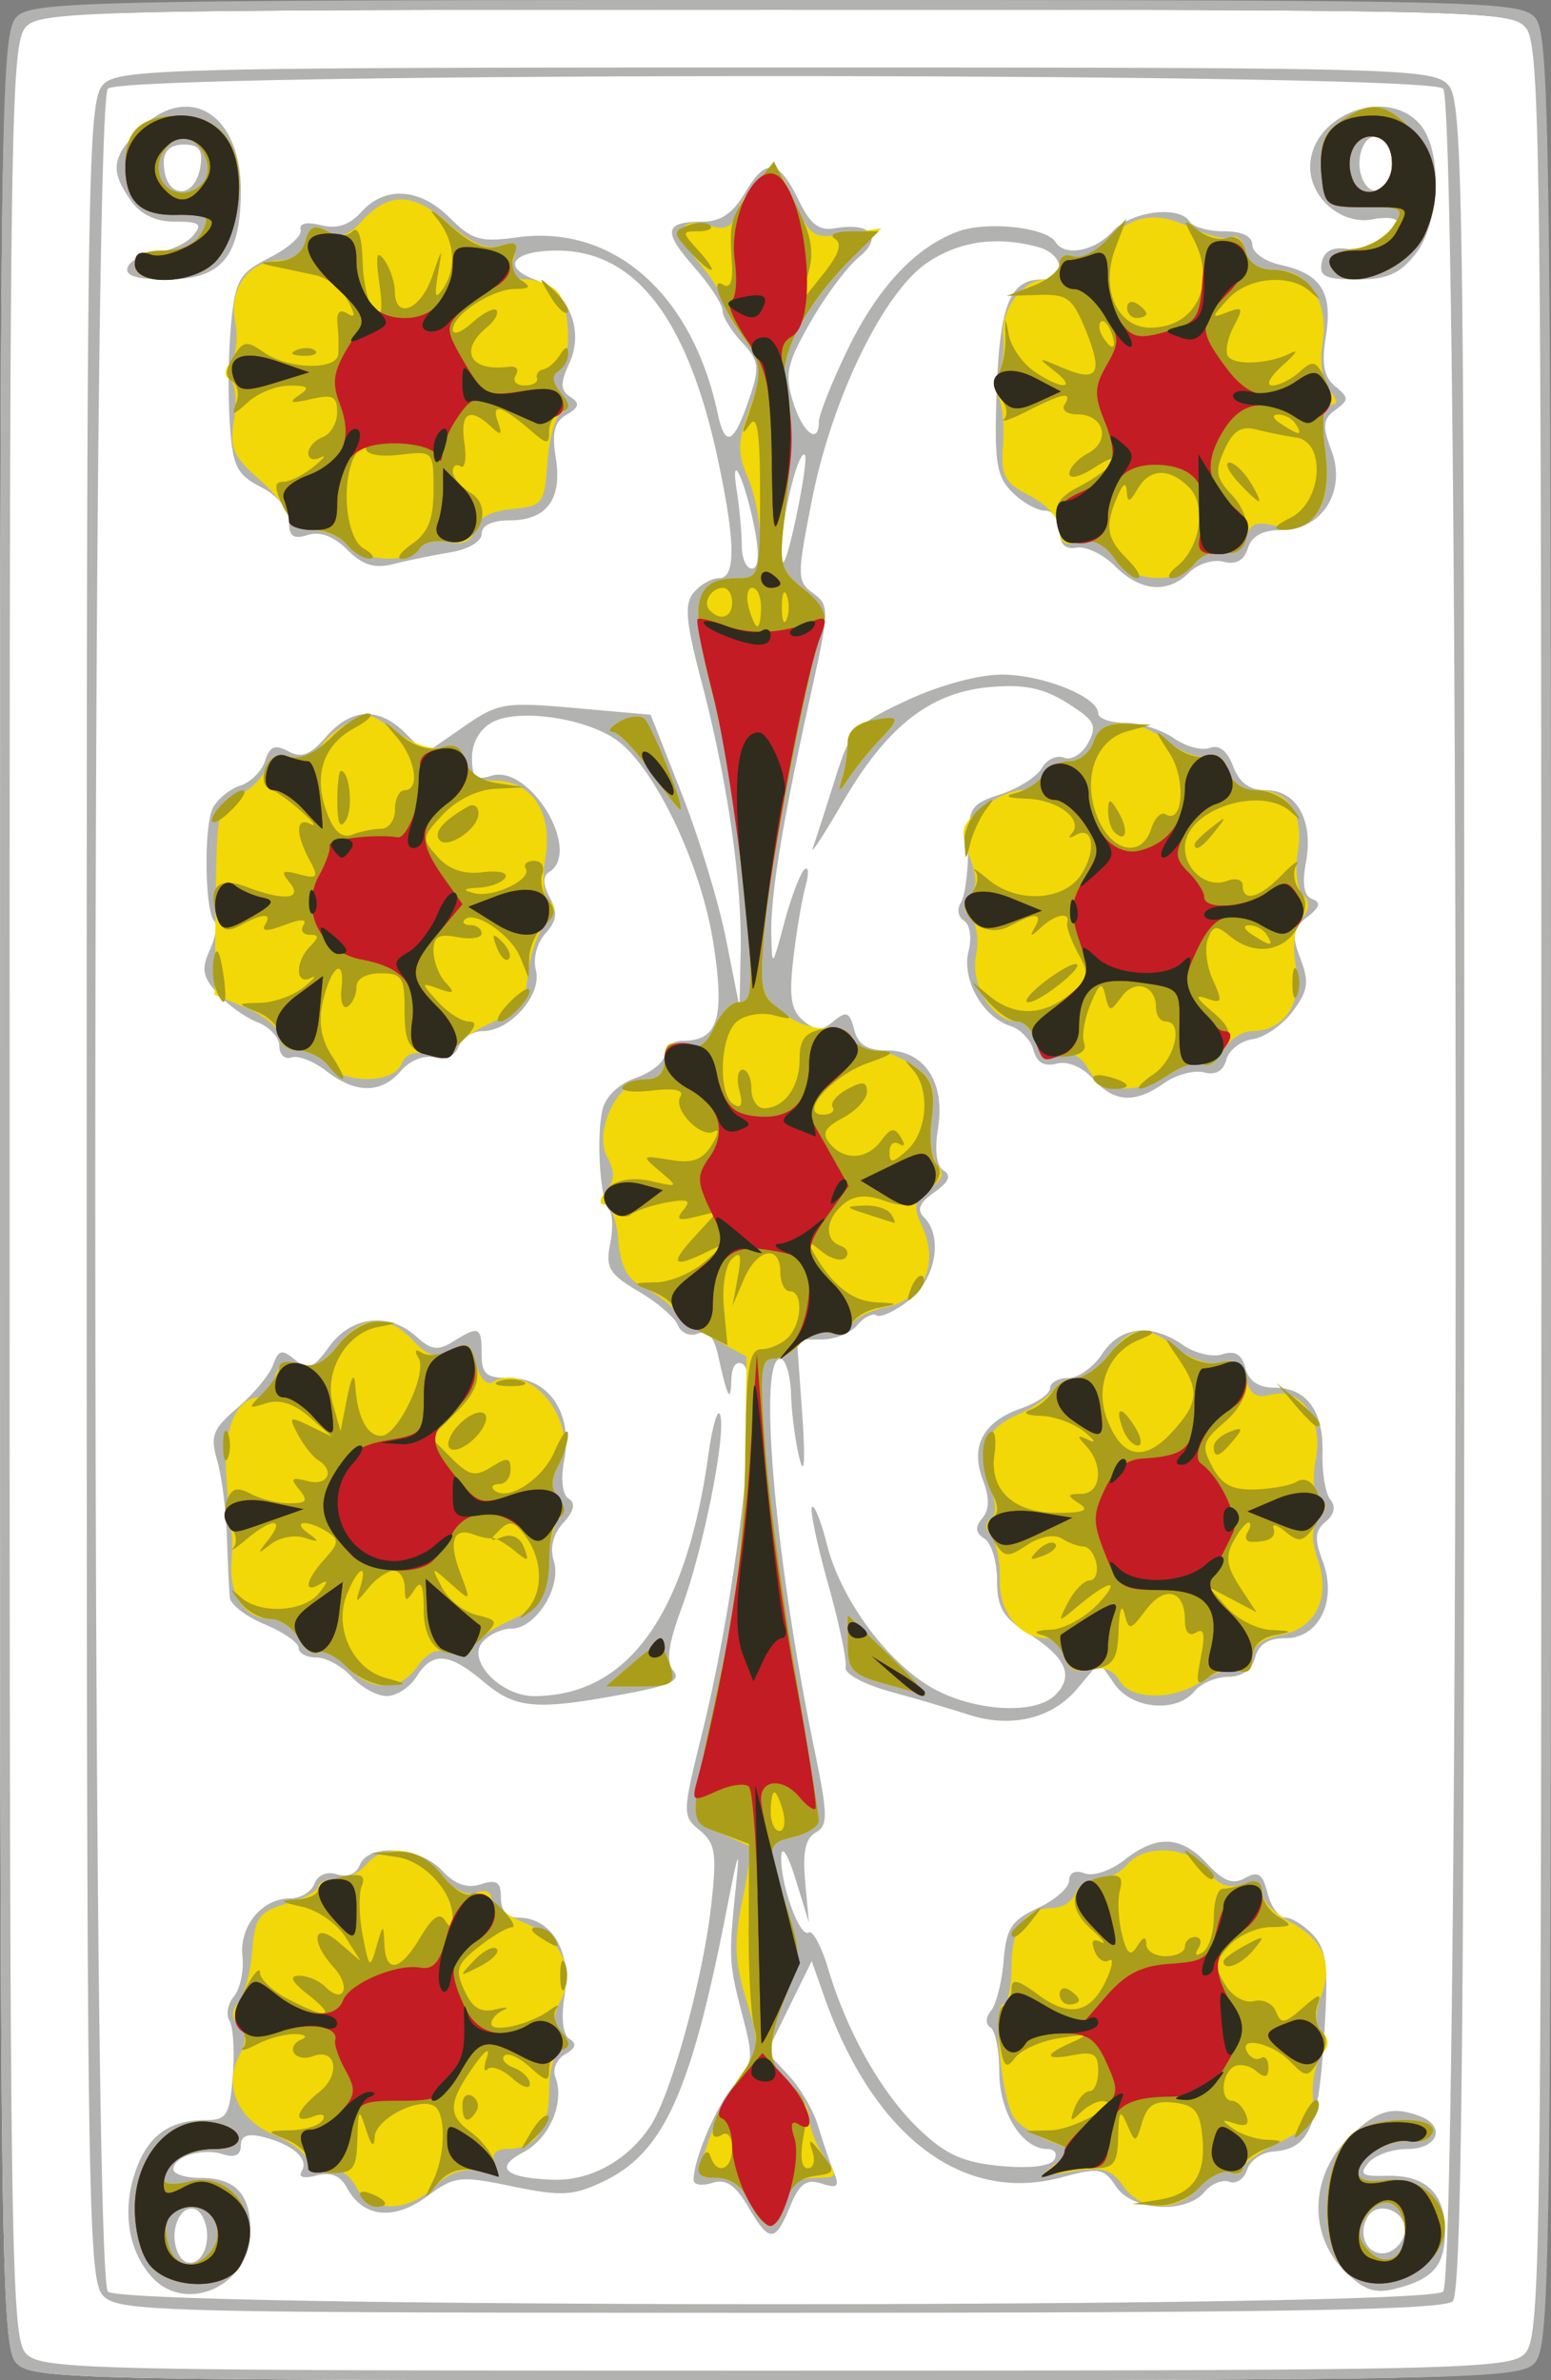 <svg xmlns="http://www.w3.org/2000/svg" viewBox="0 0 42.598 65.352" height="247" width="161"><rect x="0" y="0" width="42.598" height="65.352" fill="#808080" stroke="none"/><path d="M98.343 88.908c-.403-.445-.438-3.053-.438-32.106 0-30.299.02-31.64.484-32.06.44-.4 2.252-.438 20.596-.438 19.149 0 20.134.023 20.55.484.403.445.438 3.053.438 32.106 0 30.299-.02 31.64-.483 32.06-.442.4-2.253.438-20.597.438-19.149 0-20.133-.023-20.55-.484z" style="fill:#fff;fill-opacity:1;stroke-width:.265" transform="translate(173.22 -70.397)"/><path style="fill:#fff;fill-opacity:1;stroke-width:.266" d="M-141.24 245.914c-.406-.444-.442-3.052-.442-32.105 0-30.3.02-31.64.487-32.06.445-.4 2.27-.438 20.744-.438 19.286 0 20.278.023 20.697.484.406.444.442 3.052.442 32.105 0 30.3-.02 31.64-.488 32.06-.444.4-2.269.438-20.744.438-19.285 0-20.277-.023-20.697-.484z" transform="translate(141.682 -181.046)"/><path style="fill:#b2b3b0;stroke-width:.265" d="M100.283 244.402c-.403-.444-.438-3.061-.438-32.238 0-30.427.02-31.772.484-32.192.441-.4 2.27-.438 20.86-.438 19.406 0 20.399.023 20.816.484.402.445.438 3.062.438 32.238 0 30.427-.02 31.773-.484 32.192-.441.4-2.271.438-20.861.438-19.405 0-20.398-.023-20.815-.484zm41.411-.218c.464-.42.484-1.757.484-31.928 0-28.93-.035-31.529-.438-31.973-.417-.461-1.401-.484-20.55-.484-18.344 0-20.155.038-20.597.438-.463.42-.484 1.757-.484 31.927 0 28.93.036 31.53.438 31.974.417.46 1.402.484 20.55.484 18.345 0 20.156-.039 20.597-.438zm-39.03-1.634c-.402-.444-.438-2.933-.438-30.386 0-28.632.02-29.92.484-30.34.44-.398 2.106-.438 18.48-.438 17.098 0 18.018.024 18.434.484.402.444.438 2.942.438 30.507 0 22.998-.075 30.097-.318 30.34-.24.24-4.706.317-18.48.317-17.26 0-18.184-.024-18.6-.484zm36.815-.098c.461-.46.461-60.023 0-60.484-.459-.459-36.212-.459-36.67 0-.462.461-.462 60.023 0 60.484.458.46 36.211.46 36.67 0zm-35.471-.41c-.632-.7-.809-1.784-.463-2.832.338-1.024.926-1.467 1.944-1.467.585 0 .663-.127.749-1.21.053-.666.012-1.347-.09-1.513-.103-.166-.048-.47.122-.675.17-.205.275-.7.233-1.098-.087-.83.538-1.59 1.307-1.59.285 0 .588-.182.673-.405.094-.243.342-.345.622-.256.281.089.529-.013.622-.257.23-.6 1.644-.507 2.255.15.356.382.688.5 1.069.379.438-.14.552-.063.552.371 0 .356.171.547.488.547.893 0 1.453.927 1.266 2.094-.106.666-.058 1.117.132 1.234.206.128.168.258-.121.42-.231.13-.352.41-.27.626.265.69-.159 1.688-.874 2.063-.819.429-.524.707.803.757 1.03.039 2.064-.532 2.686-1.482.564-.86 1.44-4.04 1.664-6.046.16-1.428.119-1.705-.311-2.06-.485-.402-.483-.463.056-2.646 1.01-4.093 1.647-9.832 1.127-10.154-.184-.113-.304.049-.317.428-.022.658-.102.51-.364-.67-.116-.525-.286-.706-.562-.6a.417.417 0 0 1-.542-.228c-.08-.209-.566-.628-1.08-.93-.807-.477-.912-.653-.782-1.305.083-.414.07-.833-.028-.931-.242-.242-.359-1.99-.184-2.745.087-.374.449-.72.927-.886.431-.15.784-.44.784-.645 0-.204.224-.37.497-.37.968 0 1.16-.613.839-2.682-.326-2.099-1.547-4.703-2.59-5.524-.812-.638-2.738-.938-3.478-.542-.343.184-.56.558-.56.97 0 .547.096.639.525.503 1.06-.337 2.51 2.076 1.591 2.645-.175.108-.168.345.022.699.22.412.193.638-.122.985-.233.258-.345.691-.261 1.012.174.665-.705 1.669-1.462 1.669-.275 0-.574.192-.664.427-.1.26-.358.376-.66.297-.286-.075-.674.08-.92.367-.538.629-1.243.631-2.048.007-.347-.27-.78-.438-.961-.375-.182.063-.331-.077-.331-.31 0-.235-.268-.529-.595-.654-.328-.125-.823-.48-1.1-.788-.413-.458-.453-.677-.217-1.195.159-.348.215-.707.126-.797-.265-.265-.294-2.629-.038-3.113.13-.244.468-.518.752-.608.283-.09.59-.396.68-.68.126-.4.268-.459.636-.262.365.196.602.105 1.039-.397.691-.795 1.448-.83 2.178-.1l.55.55 1.026-.71c.973-.675 1.134-.702 3.094-.529l2.066.183.854 2.167c.47 1.191 1.019 2.997 1.22 4.012l.367 1.846.031-1.536c.038-1.913-.369-4.714-1.075-7.396-.434-1.648-.477-2.132-.214-2.448.18-.216.49-.393.69-.393.467 0 .462-.954-.016-3.212-.828-3.905-2.266-5.784-4.427-5.784-1.202 0-1.551.438-.628.789.95.36 1.382 1.386.967 2.296-.256.562-.251.749.024.93.272.18.25.283-.102.491-.335.198-.408.49-.296 1.184.184 1.135-.248 1.718-1.274 1.718-.474 0-.762.139-.762.368 0 .21-.37.43-.86.51-.473.079-1.175.222-1.561.32-.524.132-.846.033-1.27-.392-.372-.371-.748-.512-1.085-.405-.396.126-.515.039-.515-.376 0-.329-.301-.696-.768-.938-.676-.349-.78-.564-.862-1.787a19.612 19.612 0 0 1 .04-2.718c.121-1.198.226-1.375 1.06-1.798.51-.259.892-.6.85-.76-.048-.18.161-.229.558-.13.442.112.779 0 1.11-.365.654-.722 1.608-.657 2.431.167.604.604.84.671 1.856.532 2.624-.36 4.797 1.546 5.495 4.822.212.991.449.867.896-.47.265-.792.236-.977-.229-1.472-.292-.311-.531-.703-.531-.87 0-.168-.355-.709-.788-1.202-.86-.98-.81-1.238.246-1.238.491 0 .83-.234 1.17-.808.568-.963.919-.906 1.473.238.313.646.552.828.99.751.987-.172 1.33.243.657.793-.324.265-.925 1.07-1.335 1.788-.646 1.132-.71 1.424-.477 2.183.264.857.71 1.2.71.545 0-.182.342-1.045.76-1.918.83-1.733 1.86-2.85 3.043-3.296.79-.3 2.445-.125 2.697.283.253.408 1.073.254 1.57-.294.5-.554 1.835-.72 2.116-.265.09.145.514.265.942.265.496 0 .778.136.778.375 0 .207.349.453.775.547 1.113.244 1.437.754 1.245 1.958-.122.763-.057 1.116.255 1.374.38.315.38.376.005.65-.344.251-.362.44-.109 1.112.42 1.11-.253 2.186-1.366 2.186-.523 0-.82.16-.929.502-.107.338-.326.458-.67.368-.28-.073-.702.058-.936.292-.591.592-1.34.53-2.037-.166-.325-.326-.802-.557-1.058-.513-.32.054-.467-.092-.467-.467 0-.309-.172-.546-.397-.546-.218 0-.626-.228-.906-.508-.437-.438-.497-.826-.428-2.78.084-2.357.368-3.062 1.234-3.062.698 0 .621-.698-.098-.891-1.142-.306-2.156-.163-3.038.428-1.203.808-2.62 3.72-3.172 6.52-.414 2.103-.412 2.231.035 2.559.451.33.448.452-.074 2.81-.774 3.5-1.096 5.461-1.076 6.549.018.93.023.926.357-.318.187-.693.435-1.348.55-1.455.117-.107.13.103.03.467-.099.364-.25 1.26-.334 1.993-.12 1.037-.059 1.409.274 1.686.35.29.503.292.839.014.346-.287.433-.251.56.232.109.417.353.573.897.573 1.032 0 1.608.874 1.406 2.135-.099.618-.042 1.044.157 1.167.217.134.138.315-.258.593-.41.287-.49.48-.284.687.531.531.323 1.701-.406 2.274-.381.3-.784.489-.896.42-.112-.07-.35.05-.53.268-.18.216-.627.394-.993.394h-.666l.146 2.05c.087 1.22.06 1.73-.064 1.257-.116-.437-.225-1.24-.242-1.786-.017-.546-.15-.992-.296-.992-.625 0-.148 5.477.93 10.694.38 1.842.386 2.121.041 2.314-.279.156-.362.543-.288 1.345l.103 1.125-.367-1.19c-.206-.67-.378-.948-.393-.636-.035.75.505 2.253.754 2.099.11-.068.35.379.533.992.523 1.749 1.466 3.417 2.485 4.395.735.706 1.212.924 2.238 1.022.804.077 1.374.012 1.486-.17.1-.163.016-.294-.19-.294-.69 0-1.319-1.009-1.319-2.118 0-.59-.108-1.138-.241-1.22-.143-.088-.136-.276.016-.46.142-.17.297-.785.344-1.365.073-.893.217-1.116.94-1.452.47-.218.857-.558.86-.756.003-.218.17-.296.426-.198.233.09.72-.074 1.094-.368.89-.7 1.557-.669 2.277.108.445.48.702.576 1.038.388.358-.2.481-.116.616.42.092.369.315.67.495.67s.525.22.767.487c.369.406.415.87.286 2.844-.16 2.454-.413 3.015-1.394 3.09-.315.023-.638.249-.718.502-.08.252-.3.4-.487.328-.188-.072-.494.053-.68.278-.509.613-1.986.524-2.431-.147-.337-.507-.465-.53-1.488-.254-2.735.737-5.18-1.131-6.54-4.996l-.33-.94-.614 1.251-.614 1.252.585.624c.323.343.69.97.817 1.394.127.423.32.992.43 1.263.166.41.109.465-.334.324-.42-.133-.604 0-.866.631-.414 1-.564 1-1.157-.004-.353-.597-.607-.763-.984-.643-.279.088-.507.052-.507-.082 0-.592.649-2.093 1.14-2.636.492-.544.51-.7.209-1.852-.384-1.471-.39-1.594-.194-3.507.123-1.202.082-1.11-.238.53-.989 5.07-1.735 6.718-3.404 7.51-.823.39-1.15.407-2.49.13-1.451-.3-1.59-.283-2.354.281-.902.667-1.754.573-2.191-.243-.179-.334-.442-.44-.835-.337-.362.095-.51.048-.403-.126.204-.331-.262-.735-1.08-.935-.414-.101-.596-.027-.596.244 0 .26-.164.338-.492.234-.563-.179-1.36.063-1.36.413 0 .13.334.237.741.237.964 0 1.376.438 1.376 1.467 0 1.489-1.767 2.298-2.717 1.245zm1.525-1.124c0-.34-.148-.667-.33-.728-.406-.135-.71.576-.492 1.146.233.607.822.307.822-.418zm16.418-48.891c-.18-.18-.673 1.878-.652 2.72.012.502.155.167.389-.91.203-.937.321-1.752.263-1.81zm-1.362 2.126c-.248-1.351-.701-2.38-.51-1.158.076.491.139 1.176.139 1.521 0 .346.124.629.276.629.176 0 .21-.363.095-.992zm16.179 47.728c-.987-.987-.944-2.588.098-3.63.777-.777 1.208-.91 1.983-.612.721.276.484.897-.343.897-.418 0-.903.171-1.076.38-.263.316-.181.376.488.357 1.077-.03 1.614.472 1.614 1.512 0 .957-.319 1.326-1.377 1.592-.557.14-.86.031-1.387-.496zm1.656-1.033c.11-.565-.714-.936-1.01-.456-.306.494-.008 1.095.495.999.235-.046.467-.29.515-.543zm-11.989-14.24a56.902 56.902 0 0 0-2.116-.622c-.746-.204-1.291-.499-1.25-.675.041-.172-.177-1.207-.483-2.299-.306-1.092-.504-2.039-.438-2.104.065-.065.249.398.408 1.029.365 1.45 1.568 3.125 2.783 3.876 1.134.7 2.914.833 3.488.259.525-.525.3-1.032-.751-1.696-.688-.435-.847-.708-.847-1.456 0-.506-.155-1.019-.345-1.14-.251-.16-.268-.314-.06-.563.197-.239.202-.56.014-1.054-.351-.924.008-1.596 1.047-1.958.44-.153.8-.404.8-.557 0-.153.224-.278.498-.278s.694-.298.932-.662c.498-.76 1.35-.855 2.217-.247.325.227.813.343 1.085.257.35-.111.534-.001.634.38.093.356.36.536.794.536.886 0 1.357.645 1.323 1.81-.015.532.082 1.101.216 1.264.156.188.109.408-.129.605-.294.245-.312.472-.085 1.075.41 1.085-.09 2.125-1.022 2.125-.47 0-.737.17-.83.53-.088.332-.362.529-.737.529-.33 0-.747.178-.928.397-.501.604-1.72.494-2.2-.199l-.413-.595-.612.727c-.692.823-1.823 1.09-2.993.706zm-13.313-.904c-.95-.8-1.402-.832-1.839-.132-.181.29-.549.529-.816.529-.267 0-.701-.238-.965-.53-.263-.29-.698-.528-.967-.528-.268 0-.488-.118-.488-.261 0-.144-.417-.436-.926-.648-.51-.213-.943-.542-.964-.732-.02-.189-.056-.94-.08-1.667-.022-.727-.143-1.672-.267-2.1-.197-.676-.124-.866.564-1.455.435-.373.872-.9.97-1.17.153-.42.244-.44.602-.143.362.3.497.248.945-.367.609-.835 1.636-.95 2.391-.267.407.369.593.393 1.01.133.708-.443.782-.41.782.342 0 .558.124.662.788.662 1.063 0 1.716.98 1.483 2.227-.104.551-.057.977.12 1.086.196.121.149.334-.149.663-.28.31-.373.686-.26 1.045.225.708-.494 1.858-1.162 1.858-.27 0-.632.17-.805.379-.42.505.515 1.473 1.423 1.473 2.572 0 4.174-2.214 4.787-6.615.111-.8.257-1.3.323-1.109.176.505-.452 3.665-1.05 5.288-.375 1.014-.44 1.494-.234 1.74.222.269-.076.408-1.397.651-2.398.442-2.934.393-3.819-.352zm16.738-16.553c-.296-.327-.695-.492-.996-.414-.34.09-.545-.03-.634-.371-.073-.277-.36-.576-.64-.665-.757-.24-1.338-1.279-1.145-2.048.094-.374.04-.739-.125-.84-.16-.1-.199-.32-.087-.492.111-.172.202-.847.202-1.5 0-1.115.055-1.206.892-1.48.49-.16 1-.483 1.132-.719.132-.235.406-.364.609-.286.207.08.498-.1.663-.407.256-.477.181-.619-.575-1.094-.652-.409-1.18-.518-2.114-.438-1.644.142-2.835 1.073-4.052 3.167-.528.908-.897 1.472-.821 1.254.076-.219.347-1.06.602-1.869.438-1.393.544-1.51 1.977-2.183.878-.412 1.972-.71 2.606-.71 1.129 0 2.653.611 2.653 1.064 0 .142.331.258.735.258.404 0 1.005.19 1.335.42.33.232.778.353.994.27.255-.098.48.08.642.506.174.456.45.656.909.656.842 0 1.305.844 1.09 1.988-.11.592-.054.914.175 1 .246.092.208.227-.14.495-.404.312-.433.49-.186 1.14.245.645.21.884-.21 1.448-.276.372-.772.716-1.101.765-.33.048-.656.302-.724.564-.081.31-.295.432-.615.348-.269-.07-.761.062-1.094.295-.81.568-1.364.534-1.957-.122zm-26.511-22.275c.06-.181.418-.367.796-.412.379-.045.83-.253 1.005-.463.263-.318.18-.381-.495-.381-.539 0-.95-.198-1.223-.588-.565-.807-.52-1.181.237-1.938 1.332-1.331 2.79-.457 2.79 1.673 0 1.809-.522 2.44-2.021 2.44-.84 0-1.165-.099-1.09-.33zm2.004-2.798c.064-.432-.051-.575-.463-.575-.354 0-.547.171-.547.485 0 1.006.864 1.083 1.01.09zm30.793 2.666c.062-.312.289-.435.697-.377.584.082 1.366-.343 1.366-.743 0-.108-.301-.138-.67-.067-.834.16-1.71-.575-1.71-1.434 0-1.412 2.061-2.233 3-1.194.64.707.58 2.705-.11 3.581-.429.546-.778.697-1.606.697-.867 0-1.042-.084-.967-.463zm1.931-2.712c0-.725-.589-1.025-.822-.419-.219.571.086 1.282.492 1.147.181-.06.33-.388.33-.728z" transform="translate(-99.845 -179.534)"/><path style="fill:#f2d806;stroke-width:.265" d="M103.987 241.757c-.262-.29-.438-.933-.438-1.6 0-1.393.947-2.494 2.035-2.365.992.117 1.123.744.157.744-.737 0-1.398.403-1.398.852 0 .12.302.14.672.048 1.257-.316 2.106 1.04 1.435 2.293-.36.673-1.863.69-2.463.028zm1.65-.409c.403-.485.093-1.224-.513-1.224-.62 0-.86.392-.648 1.06.194.611.728.687 1.162.164zm31.31.671c-.968-.614-.828-3.46.198-4.009.73-.39 2.194-.345 2.051.063-.063.182-.31.296-.548.254-.579-.103-1.497.408-1.497.834 0 .225.257.304.751.232.855-.126 1.63.483 1.63 1.279 0 1.106-1.628 1.954-2.584 1.347zm1.475-1.334c-.09-.782-.675-.917-1.094-.253-.201.318-.185.554.056.845.495.596 1.134.232 1.038-.592zm-17.988-.693c-.19-.417-.519-.662-.89-.662-.571 0-.577-.03-.217-1.075.204-.591.605-1.395.892-1.786.492-.67.499-.786.122-2.03-.323-1.064-.343-1.59-.106-2.732.161-.778.253-1.44.204-1.472-.049-.032-.43-.205-.845-.384-.859-.37-.864-.1.083-4.544.376-1.765.606-3.826.632-5.653l.041-2.874-.905-.49c-.497-.27-.987-.623-1.088-.787-.102-.164-.468-.439-.815-.61-.466-.232-.653-.572-.714-1.3-.045-.542-.208-.986-.363-.986-.182 0-.17-.133.035-.38.233-.281.24-.52.024-.923-.388-.725.31-2.136 1.055-2.136.351 0 .522-.18.522-.547 0-.426.117-.51.527-.38.397.126.604 0 .836-.511.17-.374.469-.68.664-.68.418 0 .429-.414.089-3.57-.29-2.693-.345-3.009-.947-5.495-.485-1.999-.295-2.576.848-2.576.553 0 .627-.12.617-.992-.007-.546-.166-1.35-.355-1.786-.289-.667-.278-.971.067-1.912.392-1.07.384-1.151-.175-1.907-.32-.434-.583-.904-.583-1.045 0-.14-.301-.612-.669-1.049-.699-.83-.528-1.262.385-.972.353.112.554.008.666-.345.088-.278.377-.701.641-.94.454-.411.507-.377.95.605.446.99.515 1.032 1.43.887l.962-.153-.793.798c-1.305 1.31-2.053 2.731-1.845 3.504.212.788.205 1.72-.026 3.661-.153 1.292-.113 1.438.538 1.95.466.367.645.699.53.985-.355.888-1.416 6.323-1.594 8.166-.174 1.803-.148 1.946.444 2.45.347.294.892.492 1.212.44.32-.053.643.065.719.262.075.197.353.358.616.358s.757.195 1.096.433c.515.36.596.6.485 1.43-.075.553-.005 1.127.154 1.286.208.208.147.391-.217.657-.433.317-.46.467-.19 1.059.463 1.015.014 1.984-1.015 2.19-.451.09-.878.312-.947.494-.07.181-.336.275-.591.208-.256-.066-.62.066-.81.294-.189.229-.523.416-.743.416-.34 0-.37.36-.212 2.447.102 1.346.475 4.14.828 6.208.353 2.069.641 3.882.641 4.03 0 .148-.297.344-.661.435-.783.196-.783.2-.23 1.915.4 1.237.4 1.418 0 2.417-.564 1.41-.544 1.912.098 2.462.29.25.529.666.529.926s.185.738.412 1.061c.392.56.38.588-.236.588-.47 0-.693.181-.814.662-.091.363-.285.661-.431.661-.146 0-.401-.298-.567-.661zm-10.813-.422c-.195-.365-.47-.51-.803-.422-.32.084-.506-.003-.506-.236 0-.203-.413-.54-.917-.752-1.013-.423-1.424-1.357-.97-2.204.193-.362.187-.6-.02-.807-.211-.212-.213-.391-.007-.64.158-.19.326-.82.373-1.4.076-.933.185-1.084.946-1.308.472-.14.86-.348.86-.463 0-.116.223-.21.496-.21s.645-.179.826-.397c.5-.602 1.488-.475 2.071.267.332.421.676.604.945.5.238-.09.424-.028.424.144 0 .169.415.48.921.692 1.016.424 1.417 1.325.966 2.168-.197.369-.185.61.044.852.248.264.245.365-.013.46-.183.067-.33.558-.33 1.104 0 1.088-.374 1.618-1.14 1.618-.314 0-.453.135-.368.356.096.252-.042.321-.475.239-.387-.074-.815.086-1.167.438-.72.72-1.77.72-2.156 0zm21.078-.012c-.326-.467-.57-.539-1.374-.408-.878.142-.926.122-.478-.208.478-.35.47-.377-.173-.623-.37-.141-.802-.418-.96-.615-.354-.444-.624-3.136-.314-3.136.125 0 .226-.453.226-1.006 0-1.1.37-1.64 1.12-1.64.266 0 .553-.179.637-.397.083-.218.363-.397.62-.397.258 0 .617-.179.798-.397.487-.587 1.752-.497 2.21.158.277.394.548.504.942.379.397-.126.552-.061.552.232 0 .225.349.588.775.809.914.472 1.187 1.142.839 2.058-.17.445-.158.757.035.95.206.206.203.387-.01.644-.163.197-.271.708-.24 1.136.048.66-.094.851-.936 1.263-.545.266-.992.59-.992.719s-.156.174-.347.101c-.191-.073-.567.11-.835.405-.633.7-1.594.687-2.095-.027zm-6.579-13.802c-.866-.242-.992-.379-.992-1.078v-.801l1.059 1.033c.907.886 1.252 1.29.992 1.157a23.966 23.966 0 0 0-1.059-.31zm6.463-.092c-.156-.279-.444-.384-.798-.291-.39.102-.6-.003-.712-.358-.088-.276-.307-.502-.488-.502-.73 0-1.306-.721-1.28-1.606.013-.49-.093-1.033-.237-1.207-.166-.2-.169-.372-.007-.471.16-.1.149-.436-.03-.911-.366-.969-.132-1.55.787-1.953.404-.177.83-.474.946-.66a.818.818 0 0 1 .624-.335c.226 0 .645-.298.932-.662.626-.796.996-.825 1.86-.146.38.3.878.457 1.189.376.393-.103.575.015.688.445.112.429.295.549.683.447.833-.218 1.451.654 1.244 1.757-.104.554-.059.986.114 1.093.202.125.196.284-.02.544-.212.256-.227.592-.049 1.102.37 1.06-.028 1.902-.988 2.093-.543.11-.8.317-.8.648 0 .318-.134.437-.385.34-.211-.08-.654.042-.984.273-.78.547-1.978.539-2.288-.016zm-21.223-.366c-.296-.297-.647-.472-.78-.39-.133.082-.371-.092-.53-.387-.157-.295-.506-.537-.774-.537-.681 0-1.133-.633-1.074-1.508.027-.407.027-.8 0-.873-.027-.073-.09-.758-.14-1.522-.088-1.334.272-2.182.928-2.182.125 0 .305-.243.399-.54.124-.392.315-.495.69-.376.367.116.677-.036 1.057-.518.65-.826 1.36-.872 2.05-.13.413.442.619.495 1.042.269.45-.241.55-.186.694.385.092.367.29.591.44.499 1.015-.628 2.438 1.124 1.832 2.256-.213.399-.222.67-.028.903.166.2.18.431.036.579-.132.134-.278.72-.324 1.303-.074.93-.204 1.114-1.076 1.523-.546.256-.993.592-.993.746 0 .164-.23.207-.552.105-.394-.125-.665-.016-.941.379-.492.702-1.263.708-1.956.015zm7.866-.102c.66-.569.763-.591.923-.199.31.761.242.84-.724.84h-.94zm12.51-16.306c-.195-.364-.451-.49-.782-.386-.345.11-.543-.005-.663-.384-.094-.297-.324-.54-.51-.54-.661 0-1.29-1.005-1.13-1.806.086-.427.02-.896-.15-1.066-.218-.217-.223-.384-.017-.59.205-.205.201-.51-.013-1.08-.267-.709-.232-.851.325-1.302.343-.278.836-.506 1.096-.506.26 0 .54-.179.624-.397.083-.218.386-.397.672-.397.287 0 .594-.236.687-.529.219-.689 1.182-.688 2.058 0 .37.292.852.462 1.07.379.251-.097.46.048.57.396.11.346.4.548.785.548.874 0 1.3.638 1.13 1.69-.08.492-.017 1.022.14 1.178.202.203.191.396-.038.673-.2.24-.258.732-.153 1.293.19 1.012-.33 1.78-1.206 1.78-.275 0-.63.242-.788.537-.158.295-.405.464-.55.374-.145-.09-.551.027-.904.257-.896.588-1.902.533-2.253-.122zm-20.895-.12c-.181-.218-.553-.396-.826-.396-.274 0-.497-.177-.497-.394 0-.216-.4-.56-.888-.764l-.887-.37.027-2.61c.026-2.442.066-2.626.626-2.871.328-.145.664-.472.745-.728.11-.343.318-.424.792-.305.385.097.643.047.643-.125 0-.158.304-.487.675-.73.644-.422.713-.415 1.465.14.468.347.988.522 1.276.43.343-.109.529.004.628.382.092.354.36.536.785.536 1.038 0 1.62.858 1.423 2.094-.102.639-.057 1.118.115 1.224.189.117.152.319-.111.611-.217.24-.433.854-.48 1.363-.073.775-.249 1.001-1.08 1.39-.545.257-.992.587-.992.734 0 .15-.276.198-.625.11-.43-.108-.676-.027-.786.26-.205.535-1.59.549-2.028.02zm8.863-8.07c-.403-.581-.866-1.061-1.028-1.065-.162-.004-.075-.136.194-.292.269-.157.578-.183.688-.059.24.273 1.107 2.475.974 2.475-.052 0-.424-.476-.828-1.058zm5.28.178c.079-.267.144-.7.144-.962 0-.298.248-.524.662-.603.785-.15.807-.088.198.551a9.42 9.42 0 0 0-.806.992c-.315.464-.332.466-.199.022zm7.452-6.033c-.267-.38-.574-.518-.941-.422-.409.107-.546.018-.546-.355 0-.288-.343-.674-.813-.918-.712-.368-.804-.541-.742-1.403.04-.54-.019-1.128-.128-1.306a.684.684 0 0 1 .004-.654c.112-.182.171-.642.131-1.023-.077-.735.54-1.557 1.17-1.557a.385.385 0 0 0 .378-.388c0-.224.156-.329.37-.247.203.078.59-.085.86-.363.755-.778 1.383-.894 2.352-.434.489.232 1 .353 1.137.268.136-.084.31.084.385.373.092.351.361.527.809.527.917 0 1.49.88 1.307 2.01-.087.535-.012 1.056.186 1.295.239.287.246.399.025.399-.213 0-.254.389-.137 1.276.204 1.534-.329 2.309-1.401 2.04-.495-.125-.677-.043-.779.347-.085.325-.298.465-.592.389-.252-.066-.613.067-.803.295-.504.608-1.761.524-2.233-.15zm-21.066-.362c-.181-.218-.613-.397-.959-.397s-.629-.152-.629-.338c0-.186-.372-.664-.827-1.064-.712-.624-.807-.854-.679-1.641.082-.504.032-.988-.111-1.076-.168-.104-.162-.28.018-.497.153-.184.207-.69.12-1.123-.18-.905.395-1.669 1.258-1.669.31 0 .593-.22.672-.523.107-.406.24-.467.604-.273.343.184.584.12.914-.244.764-.845 1.422-.839 2.404.023.618.542 1.066.741 1.418.63.42-.134.49-.064.374.376-.106.405-.014.54.366.54.28 0 .65.143.825.318.39.39.42 1.969.04 2.204-.188.116-.172.298.049.565.237.285.245.443.031.576-.162.1-.333.716-.38 1.369-.08 1.133-.124 1.19-.974 1.27-.582.057-.932.248-1.012.556-.086.327-.308.434-.733.353-.336-.065-.69.013-.79.173-.262.425-1.617.352-2-.108zm-5.821-7.673c0-.263.264-.397.784-.397.5 0 .883-.182 1.054-.502.242-.452.174-.5-.67-.477-1.034.03-1.422-.355-1.429-1.415-.005-.907.456-1.31 1.498-1.31 1.178 0 1.796.931 1.598 2.408-.08.59-.351 1.302-.605 1.582-.568.628-2.23.71-2.23.111zm1.966-2.428c.096-.251-.006-.62-.236-.85-.366-.366-.448-.366-.814 0-.496.496-.246 1.294.407 1.294.26 0 .55-.2.643-.444zm31.019 2.649c-.349-.349-.165-.584.521-.666.384-.046.855-.322 1.047-.613.331-.5.29-.53-.764-.53-1.09 0-1.115-.02-1.194-.966-.063-.761.048-1.057.522-1.39.822-.575 1.193-.532 1.952.228.708.708.844 1.81.356 2.88-.407.893-1.94 1.557-2.44 1.057zm1.543-2.999c0-.413-.17-.687-.464-.743-.523-.101-.864.532-.623 1.16.252.657 1.087.337 1.087-.417z" transform="translate(-99.845 -179.534)"/><path style="fill:#aa9d19;stroke-width:.265" d="M103.987 241.757c-.262-.29-.438-.933-.438-1.6 0-1.393.947-2.494 2.035-2.365.992.117 1.123.744.157.744-.737 0-1.398.403-1.398.852 0 .12.302.14.672.048 1.257-.316 2.106 1.04 1.435 2.293-.36.673-1.863.69-2.463.028zm1.65-.409c.403-.485.093-1.224-.513-1.224-.62 0-.86.392-.648 1.06.194.611.728.687 1.162.164zm31.31.671c-.968-.614-.828-3.46.198-4.009.73-.39 2.194-.345 2.051.063-.063.182-.31.296-.548.254-.579-.103-1.497.408-1.497.834 0 .225.257.304.751.232.855-.126 1.63.483 1.63 1.279 0 1.106-1.628 1.954-2.584 1.347zm1.475-1.334c-.09-.782-.675-.917-1.094-.253-.201.318-.185.554.056.845.495.596 1.134.232 1.038-.592zm-17.988-.693c-.195-.428-.517-.662-.912-.662-.466 0-.57-.106-.438-.45.108-.28.212-.33.278-.132.174.52.591.36.591-.227 0-.3-.119-.471-.264-.382-.501.31-.264-.56.398-1.456.449-.609.605-1.073.485-1.44-.097-.299-.172-1.564-.165-2.812l.012-2.27-.794-.299c-.904-.341-.907-.066.057-4.555a29.28 29.28 0 0 0 .632-5.752c.03-2.494.102-2.975.446-2.977.226-.001.553-.145.728-.32.384-.384.421-1.27.053-1.27-.146 0-.265-.238-.265-.529 0-.773-.642-.646-1.001.199l-.31.727.145-.793c.112-.61.073-.723-.168-.486-.175.171-.27.763-.215 1.336l.098 1.03-.73-.365c-.401-.2-.73-.478-.73-.617 0-.14-.267-.362-.595-.493-.58-.234-.578-.24.103-.256.384-.01.98-.262 1.323-.561.588-.512.59-.528.047-.265-.924.447-1.015.33-.328-.421l.641-.7-.61.15c-.476.118-.548.076-.329-.19.222-.266.125-.31-.447-.207-.402.072-.85.222-.995.334-.145.111-.408.046-.584-.145-.48-.522.217-.988 1.154-.77.734.17.74.164.224-.272-.516-.436-.508-.444.278-.314.617.103.886.007 1.144-.405.185-.297.218-.467.074-.377-.35.216-1.15-.604-.933-.956.11-.18-.16-.237-.773-.166-.52.06-.886.016-.814-.1.07-.114.36-.208.643-.208.342 0 .513-.182.513-.547 0-.426.117-.51.527-.38.397.126.604 0 .836-.511.17-.374.469-.679.664-.679.418 0 .429-.415.089-3.572-.29-2.692-.345-3.008-.947-5.494-.483-1.993-.294-2.576.835-2.576.597 0 .615-.068.615-2.309 0-1.678-.075-2.202-.276-1.918-.217.307-.236.277-.089-.138.443-1.252.436-1.53-.053-2.202-.649-.89-.98-1.73-.587-1.486.181.112.266-.1.233-.582-.078-1.153-.039-1.291.579-2.077l.573-.729.584 1.144c.454.89.532 1.321.353 1.95l-.23.807.636-.794c.443-.554.543-.852.33-.988-.172-.11.025-.196.45-.199l.755-.004-.756.756c-1.265 1.265-2.012 2.696-1.806 3.462.212.788.205 1.72-.026 3.661-.154 1.292-.113 1.438.538 1.95.466.367.645.699.53.985-.357.892-1.417 6.326-1.596 8.181-.164 1.71-.129 1.972.313 2.302.473.354.468.365-.099.222-.328-.082-.774-.003-.992.178-.467.388-.53 2.002-.09 2.274.21.13.26.01.158-.381-.082-.314-.041-.57.09-.57.132 0 .24.237.24.528 0 .291.155.53.344.53.556 0 .98-.582.98-1.346 0-.543.151-.739.647-.833.396-.076.702.015.786.233.075.197.409.365.74.373.48.012.419.08-.293.33-1 .352-1.927 1.419-1.234 1.419.214 0 .33-.093.26-.207-.07-.114.114-.337.409-.495.417-.223.536-.207.536.075 0 .198-.296.52-.658.713-.508.272-.591.433-.364.706.4.482 1.03.445 1.416-.083.253-.346.364-.365.533-.091.128.208.109.281-.048.184-.144-.089-.261.012-.261.225 0 .32.083.31.485-.053.557-.505.639-1.666.154-2.21-.28-.313-.255-.312.16.003.374.284.46.605.359 1.351-.072.539-.013 1.097.131 1.242.174.173.096.43-.231.757-.392.391-.64.442-1.202.245-.503-.177-.825-.15-1.12.094-.496.412-.537.983-.081 1.145.182.065.244.211.138.325-.105.113-.396.04-.646-.163-.393-.319-.424-.315-.23.029.495.88 1.053 1.325 1.705 1.359.645.034.65.043.075.153-.336.064-.672.273-.745.464-.073.19-.342.292-.597.225-.256-.067-.62.066-.81.294-.189.228-.523.415-.743.415-.34 0-.37.361-.212 2.448.102 1.346.475 4.14.828 6.208.353 2.068.641 3.882.641 4.03 0 .148-.297.343-.661.435-.783.196-.783.2-.23 1.914.4 1.237.4 1.419 0 2.417-.566 1.416-.544 1.913.108 2.472.431.369.505.648.368 1.382-.11.588-.07.92.113.92.157 0 .214-.21.126-.464-.128-.373-.08-.36.255.066.387.495.374.535-.204.61-.399.053-.676.311-.78.728-.21.83-.612.824-.995-.015zm.919-10.716c-.076-.291-.184-.53-.24-.53-.056 0-.101.239-.101.53 0 .291.107.53.24.53.131 0 .177-.239.1-.53zm-.606-33.073c0-.291-.108-.53-.24-.53s-.177.239-.101.53c.076.291.184.53.24.53.055 0 .101-.239.101-.53zm.704-.33c-.073-.183-.133-.034-.133.33s.06.513.133.33c.074-.181.074-.479 0-.66zm-1.498.198c0-.219-.112-.397-.249-.397-.333 0-.572.413-.361.624.298.298.61.182.61-.227zm-10.184 43.791c-.093-.15.013-.194.249-.104.458.176.542.366.161.366-.137 0-.321-.118-.41-.262zm21.873.074c.957-.146 1.328-.664 1.228-1.713-.07-.723-.206-.891-.778-.958-.53-.061-.735.062-.875.53-.176.588-.19.591-.413.08-.194-.446-.233-.393-.249.33-.016.729-.117.86-.658.86-.352 0-.858.076-1.125.168-.424.147-.418.116.045-.246.522-.41.52-.417-.133-.68l-.661-.266.677-.017c.643-.016 2.01-.784 1.426-.802-.152-.005-.427.14-.61.322-.268.265-.299.24-.157-.132.096-.255.282-.463.412-.463s.236-.252.236-.56c0-.455-.124-.536-.661-.434-.822.157-.852.002-.066-.345.495-.219.44-.239-.33-.12-.51.079-1.062.324-1.227.544-.247.332-.322.251-.43-.466-.072-.478-.026-.908.101-.956.128-.049.232-.26.232-.471 0-.295.171-.257.742.166.862.637 1.444.502 1.87-.432.166-.365.195-.598.064-.516-.132.08-.31-.037-.396-.262-.103-.269-.045-.352.17-.243.18.092.06-.07-.268-.36-.698-.616-.556-1.261.313-1.427.484-.093.582-.018.482.365-.07.265-.045.804.054 1.2.142.562.233.634.423.334.167-.263.243-.28.246-.052.002.182.242.33.533.33.292 0 .53-.118.53-.264 0-.145.126-.264.28-.264.154 0 .195.137.091.305-.117.19-.072.234.117.117.168-.104.305-.54.305-.967 0-.428.11-.778.243-.778.134 0 .432-.073.662-.161.271-.104.418-.016.418.251 0 .227.209.534.463.682.4.234.37.271-.223.278-.378.004-.892.235-1.143.512-.39.43-.405.586-.107 1.07.203.328.536.517.795.45.245-.062.515.068.6.29.134.348.234.335.724-.095.47-.412.541-.424.412-.069-.086.237-.037.55.11.697.177.178.157.438-.06.787-.317.507-.34.508-.816.03-.511-.51-1.438-.689-1.149-.22.092.148.257.212.369.144.11-.069.202.046.202.256 0 .28-.09.307-.341.098-.188-.156-.466-.207-.618-.113-.337.209-.368.933-.04.933.13 0 .303.173.384.384.103.269.012.34-.303.24-.383-.123-.39-.102-.052.141.218.157.635.295.926.306.486.02.48.04-.066.26-.328.132-.596.359-.596.505 0 .145-.156.204-.347.131-.191-.073-.567.11-.835.405-.28.31-.78.522-1.174.5l-.687-.04zm-19.905-.522c.343-.711.363-1.852.036-2.055-.42-.26-1.608.35-1.636.84-.018.321-.093.26-.238-.192-.194-.607-.214-.586-.238.265-.023.804-.113.926-.688.926-.364 0-.661-.153-.661-.34 0-.186-.268-.446-.596-.578-.577-.232-.573-.24.117-.256.391-.01.785-.135.874-.278.092-.15-.014-.195-.25-.104-.59.227-.505-.135.161-.674.602-.487.456-1.224-.192-.975-.2.077-.426.035-.505-.091-.078-.127.007-.291.19-.365.195-.078.133-.143-.148-.155-.264-.011-.74.114-1.058.28-.318.165-.49.206-.382.09.108-.115.077-.353-.069-.53-.18-.217-.138-.56.133-1.082.22-.42.399-.617.4-.44 0 .179.353.506.782.728 1.076.557 1.337.496.542-.125-.463-.363-.538-.52-.25-.523.225-.003.55.135.722.307.5.5.717.005.232-.53-.678-.75-.562-1.294.147-.684l.587.504-.42-.662c-.23-.363-.762-.736-1.181-.828-.619-.136-.65-.173-.167-.199.327-.017.595-.136.595-.265 0-.128.305-.292.677-.363.524-.1.642-.039.524.27-.084.219-.07.829.032 1.355.176.904.196.92.376.295.181-.63.192-.633.217-.066.036.823.437.744.991-.193.324-.55.529-.69.672-.463.152.238.208.217.211-.079.007-.699-.766-1.541-1.52-1.656l-.725-.11.709-.039c.477-.027.883.183 1.246.644.296.376.657.61.803.52.146-.09.508.078.804.374.297.297.436.539.31.539s-.537.243-.915.54c-.601.473-.65.621-.388 1.194.217.478.447.619.849.521.303-.073.402-.065.22.018-.182.084-.33.25-.33.37 0 .267 1.043.032 1.587-.357.218-.157.309-.18.2-.053-.107.128-.048.41.133.63.262.317.261.42-.002.51-.182.06-.33.298-.33.526 0 .357-.076.348-.531-.064-.292-.264-.607-.405-.7-.312-.092.093.027.244.266.335.24.092.435.292.435.445 0 .152-.218.08-.484-.162-.267-.24-.57-.352-.676-.247-.105.105-.112-.044-.017-.33.1-.297-.064-.18-.38.272-.683.975-.698 1.326-.08 1.771.265.19.552.536.638.768.123.331.018.395-.493.297-.429-.082-.786.045-1.049.372-.377.47-.384.466-.12-.081zm2.687-1.329c.192-.32.407-.526.476-.456.07.07-.088.332-.35.583-.456.436-.461.43-.126-.127zm21.202-.406c.184-.392.378-.586.431-.43.054.154-.097.475-.334.712-.398.399-.406.377-.097-.282zm-23.081-.349c0-.227.12-.338.269-.246.148.091.2.277.116.412-.226.367-.385.299-.385-.166zm16.404-3.043c0-.154.12-.206.265-.116.145.09.264.216.264.28 0 .064-.119.117-.264.117-.146 0-.265-.127-.265-.28zm-13.717-.513c0-.364.06-.513.134-.33.073.181.073.479 0 .66-.073.182-.134.034-.134-.33zm-2.363-.417c.251-.263.53-.405.618-.316.089.088-.117.303-.456.478-.591.303-.598.296-.162-.162zm20.578.03c0-.068.268-.266.595-.44.54-.289.562-.277.232.122-.338.41-.827.598-.827.317zm-18.785-.671c-.239-.155-.272-.259-.082-.261a.616.616 0 0 1 .478.26c.203.329.112.329-.397 0zm12.964-.1c0-.055.208-.264.463-.463.42-.33.43-.32.1.1-.346.44-.563.58-.563.363zm4.993-1.951c-.329-.42-.32-.429.1-.1.255.2.463.408.463.463 0 .218-.217.078-.563-.363zm-8.499-4.909c-.866-.242-.992-.379-.992-1.078v-.801l1.059 1.033c.907.886 1.252 1.29.992 1.157a23.966 23.966 0 0 0-1.059-.31zm-14.76-.458c-.296-.297-.647-.472-.78-.39-.133.082-.371-.092-.53-.387-.157-.295-.506-.537-.774-.537s-.645-.208-.838-.463c-.298-.394-.295-.413.021-.132.53.473 1.725.408 2.15-.117.248-.304.258-.384.033-.249-.476.286-.407-.103.122-.688.39-.431.4-.533.066-.744-.542-.343-1.002-.307-.519.041.328.236.31.257-.1.124-.272-.09-.69-.011-.925.173-.382.298-.39.284-.067-.128.468-.595.104-.597-.607-.003-.302.254-.461.354-.353.223.107-.13.076-.382-.071-.559-.147-.177-.193-.513-.104-.747.124-.322.282-.362.649-.166.267.143.746.26 1.064.26.47 0 .52-.07.267-.376-.256-.309-.214-.35.232-.234.554.145.761-.283.281-.58-.144-.09-.391-.403-.549-.697-.264-.494-.24-.511.33-.235l.615.3-.632-.55c-.42-.366-.816-.492-1.179-.377-.514.163-.52.147-.095-.278.248-.247.45-.569.45-.714 0-.145.244-.186.541-.092.392.125.688-.016 1.078-.511.312-.397.778-.668 1.113-.647.564.035.563.039-.026.152-.875.168-1.489 1.226-1.233 2.125l.208.73.183-.926c.11-.557.198-.697.219-.353.053.883.32 1.411.712 1.411.458 0 1.284-1.726 1.025-2.144-.124-.2-.085-.25.103-.134.165.102.528.064.807-.086.425-.227.534-.167.669.371.12.478-.018.822-.537 1.341l-.699.699.568.567c.482.482.647.518 1.094.24.437-.274.526-.262.526.07 0 .22-.14.399-.309.399-.17 0-.238.07-.152.156.35.35 1.324-.26 1.664-1.041.2-.46.368-.678.374-.487.006.192-.117.586-.273.877-.203.38-.2.63.013.885.204.246.21.41.018.528-.152.094-.277.626-.277 1.182 0 .652-.164 1.134-.463 1.36-.394.299-.414.295-.132-.02.44-.493.419-1.368-.049-2-.312-.424-.44-.453-.727-.168-.288.287-.274.318.08.184.268-.102.494.006.601.286.152.394.118.404-.27.081-.245-.202-.515-.353-.602-.335-.087.018-.312-.027-.5-.1-.566-.216-.71.172-.385 1.034.308.814.307.814-.249.32-.55-.487-.552-.486-.245.1.17.325.594.663.941.75.613.153.617.172.145.645-.786.785-1.584.402-1.589-.762-.003-.718-.069-.861-.26-.565-.22.34-.257.33-.26-.066-.003-.254-.14-.463-.306-.463-.166 0-.474.209-.683.463-.364.441-.375.441-.236 0 .228-.727-.086-.54-.377.223-.343.903.18 2.007 1.068 2.253.628.174.631.185.066.21-.327.014-.838-.216-1.134-.513zm7.866-.102c.66-.569.763-.591.923-.199.31.761.242.84-.724.84h-.94zm15.6-.162c.126-.623.088-.814-.132-.678-.192.119-.305-.007-.305-.34 0-.821-.551-.97-1.066-.286-.44.581-.472.587-.595.104-.074-.29-.143-.096-.16.45-.026.802-.14.982-.687 1.087-.47.09-.699-.01-.806-.35-.083-.26-.354-.527-.601-.592-.282-.074-.195-.13.23-.15.375-.016.97-.347 1.323-.734.65-.714.265-.626-.653.149-.477.401-.486.393-.19-.173.172-.327.436-.595.587-.595.152 0 .235-.208.186-.463-.049-.255-.207-.465-.35-.467-.144-.002-.415-.102-.603-.221-.202-.128-.59-.056-.945.177-.546.358-.63.349-.909-.097-.195-.313-.212-.55-.047-.653.17-.104.168-.333-.005-.656-.32-.599-.347-1.507-.048-1.692.119-.073.168.198.108.604-.146.996.525 1.617 1.744 1.612.726-.003.873-.07.577-.26-.34-.22-.33-.258.066-.261.54-.005.62-.788.132-1.313-.268-.29-.256-.32.066-.166.218.105.166.003-.117-.225-.282-.23-.818-.426-1.19-.438-.413-.013-.522-.08-.28-.171.218-.083.492-.311.608-.508a.806.806 0 0 1 .623-.358c.227 0 .646-.298.933-.662.286-.364.72-.654.964-.644.316.011.272.085-.154.256-.844.34-1.222 1.282-.877 2.188.4 1.052 1.01 1.178 1.763.366.755-.814.788-1.165.193-2.04-.437-.643-.436-.647.076-.202.302.263.75.393 1.07.31.91-.239 1.011.875.147 1.618-.637.548-.671.666-.358 1.252.263.49.549.639 1.185.616.46-.017.963-.11 1.116-.205.498-.311.896.683.493 1.234-.301.412-.424.434-.778.14-.23-.191-.383-.239-.339-.105.084.252-.112.376-.596.376-.154 0-.206-.12-.116-.265.09-.145.1-.265.025-.265-.077 0-.266.237-.42.527-.218.405-.176.689.179 1.23l.46.704-.651-.343-.652-.342.504.567c.278.312.813.584 1.191.604.623.033.631.047.091.15-.368.071-.595.307-.595.618 0 .34-.13.452-.4.349-.22-.085-.577-.007-.794.172-.339.282-.37.207-.22-.54zm-4.477-2.935c.18-.18.393-.262.475-.18.081.081-.066.23-.327.328-.377.144-.407.114-.148-.148zm-22.377-2.877c0-.364.06-.513.134-.331.073.182.073.48 0 .661-.074.182-.134.034-.134-.33zm6.208.052c-.083-.135.072-.448.345-.696.273-.247.565-.338.649-.203.084.136-.071.45-.345.696-.273.248-.565.339-.649.203zm21.002-.024c0-.13.196-.311.435-.403.363-.14.38-.1.1.236-.381.46-.535.507-.535.167zm-2.491-.463c-.243-.633-.054-.682.32-.082.178.284.216.517.085.517s-.313-.196-.405-.435zm4.715-.69-.504-.595.595.504c.56.474.716.687.505.687-.05 0-.319-.268-.596-.596zm-21.869-.638c.182-.073.48-.073.662 0 .181.073.033.133-.331.133s-.513-.06-.33-.133zm11.328-2.548c.1-.261.247-.408.329-.326.081.081 0 .294-.18.474-.262.26-.293.229-.149-.148zm-1.208-2.04c-.615-.196-.621-.213-.081-.237.318-.015.653.092.743.238.09.145.127.252.082.238l-.744-.238zm6.233-3.679c-.081-.132.09-.177.382-.101.617.161.695.341.148.341-.21 0-.448-.108-.53-.24zm1.646-.172c.59-.413.82-1.44.323-1.44-.145 0-.264-.171-.264-.381 0-.613-.58-.798-.943-.302-.314.43-.34.428-.448-.025-.093-.397-.166-.354-.412.243-.164.399-.242.875-.171 1.058.08.208-.12.347-.528.37-.432.026-.71-.132-.814-.462-.088-.276-.311-.5-.497-.5s-.565-.269-.842-.596c-.504-.595-.504-.595.046-.133.706.595 1.485.589 2.234-.017.533-.432.557-.546.237-1.125-.196-.354-.33-.733-.3-.842.088-.31-.33-.233-.723.132-.285.265-.319.265-.17 0 .23-.407.023-.42-.686-.04-.719.385-1.54-.313-1.056-.897.168-.202.218-.475.11-.605-.108-.131.051-.03.354.222.793.665 2.078.597 2.553-.135.428-.66.332-1.359-.15-1.083-.169.097-.22.078-.112-.04.341-.377-.36-.926-1.22-.958-.565-.02-.66-.072-.299-.162.291-.072.625-.296.741-.498.117-.202.436-.368.71-.368.274 0 .574-.238.666-.529.116-.366.386-.52.878-.503l.71.027-.66.183c-.886.247-1.248 1.318-.806 2.385.389.939 1.209 1.098 1.467.286.093-.294.27-.47.395-.393.478.295.564-.967.114-1.667-.457-.71-.456-.711.072-.245.292.258.717.398.943.311.268-.103.472.033.585.39.11.347.4.55.785.55.337 0 .77.207.962.462.298.394.295.414-.02.132-.838-.747-2.911-.052-2.911.975 0 .636.617 1.127 1.157.92.238-.091.43-.034.43.128 0 .469.463.34 1.087-.303.318-.327.491-.441.385-.253-.107.189-.064.5.096.692.212.256.2.52-.044.983-.372.706-1.206.825-1.877.268-.372-.308-.459-.296-.605.083-.093.244-.031.748.138 1.12.274.601.256.658-.163.512-.345-.12-.307-.025.139.354.508.43.561.61.317 1.066-.161.301-.411.475-.556.385-.145-.09-.551.027-.904.257-.827.543-1.226.55-.453.008zm3.102-3.821a.615.615 0 0 0-.48-.26c-.188.001-.156.106.083.26.508.328.6.328.397 0zm-25.797 3.572c-.181-.219-.553-.397-.826-.397-.274 0-.497-.183-.497-.406 0-.223-.268-.513-.596-.644-.587-.236-.586-.24.082-.256.373-.01.908-.205 1.19-.434.283-.229.366-.34.184-.249-.423.215-.434-.449-.014-.869.247-.247.244-.317-.015-.317-.183 0-.26-.119-.17-.264.108-.175-.07-.175-.529 0-.46.174-.637.174-.529-.002.208-.336-.033-.335-.661.001-.394.211-.528.158-.661-.262-.253-.796.044-1.08.82-.786 1.032.393 1.562.338 1.18-.122-.257-.31-.21-.35.263-.225.512.134.542.09.28-.4-.391-.73-.374-1.187.036-.978.182.092.06-.07-.268-.36-.33-.291-.724-.57-.875-.621-.152-.05-.196-.302-.098-.558.115-.3.348-.412.654-.315.301.095.721-.095 1.147-.521.37-.37.827-.668 1.015-.662.189.006.017.187-.381.404-.862.467-1.13 1.313-.742 2.335.196.516.41.695.697.585.229-.088.584-.16.79-.16.207 0 .376-.238.376-.529 0-.29.119-.529.264-.529.422 0 .307-.834-.198-1.434-.46-.547-.46-.547.113-.063.352.297.777.423 1.092.323.37-.118.553-.019.65.352.084.32.424.56.893.63l.758.113-.814.04c-.487.023-1.062.304-1.433.698-.594.632-.6.679-.151 1.174.314.348.717.485 1.238.419.43-.055.704.01.619.148-.084.135-.413.26-.732.277-.426.022-.46.062-.13.149.527.138 1.608-.377 1.422-.678-.07-.114.034-.208.232-.208s.298.16.223.357c-.075.195-.003.517.16.714.226.27.2.44-.102.69-.22.183-.408.586-.417.896l-.017.562-.232-.578c-.245-.607-1.258-1.293-1.52-1.03-.085.084-.015.153.154.153.17 0 .309.103.309.228s-.298.171-.661.102c-.52-.1-.662-.018-.662.38 0 .28.149.668.33.864.272.292.24.323-.183.174-.501-.179-.502-.17-.025.358.27.297.65.54.845.54.245 0 .197.159-.153.51-.317.316-.718.455-1.059.366-.436-.115-.549-.354-.549-1.171 0-.92-.069-1.028-.661-1.028-.4 0-.662.151-.662.381 0 .21-.108.449-.24.53-.134.083-.21-.145-.17-.505.098-.898-.301-.588-.519.402-.118.54-.037 1.013.25 1.452.472.719.401.875-.114.254zm4.96-1.676c.255-.267.51-.448.568-.403.156.123-.531.888-.798.888-.128 0-.024-.218.23-.485zm-8.034-.425c-.08-.21-.1-.597-.042-.86.064-.3.155-.156.24.381.145.901.051 1.127-.198.479zm22.725-.148c.37-.291.773-.525.896-.52.314.012-.968 1.049-1.298 1.049-.149 0 .032-.238.402-.53zm6.849 0c0-.364.06-.513.133-.331.074.182.074.48 0 .661-.073.182-.133.034-.133-.33zm-21.853-.981c-.144-.377-.113-.407.148-.148.18.18.262.393.18.474-.08.082-.229-.065-.328-.326zm12.846-2.89c-.017-.31.178-.726.432-.925.403-.316.424-.312.161.033-.166.218-.36.635-.432.926-.124.503-.132.501-.161-.034zm-14.435-.073c-.134-.216.144-.528.8-.898.158-.09.287-.005.287.187 0 .436-.895 1.021-1.087.71zm20.754.14c0-.055.209-.264.463-.463.42-.33.43-.32.1.1-.346.44-.563.58-.563.363zm-2.205-.341c-.097-.097-.172-.365-.168-.596.007-.344.058-.332.289.064.285.49.202.854-.12.532zm-24.782-.32c0-.268.765-.955.888-.798.045.057-.136.312-.403.566-.267.255-.485.359-.485.231zm3.443-.496c-.002-.473.042-.86.098-.86.24 0 .343 1.031.135 1.36-.156.244-.23.084-.233-.5zm8.595-.86c-.403-.582-.866-1.062-1.028-1.066-.162-.004-.075-.136.194-.292.269-.157.578-.183.688-.059.24.273 1.107 2.475.974 2.475-.052 0-.424-.476-.828-1.058zm5.28.177c.079-.267.144-.7.144-.962 0-.298.248-.524.662-.603.785-.15.807-.088.198.551a9.42 9.42 0 0 0-.806.992c-.315.464-.332.466-.199.022zm7.452-6.033c-.258-.368-.577-.517-.916-.428-.394.103-.551-.02-.644-.505-.095-.5.042-.727.62-1.026.408-.21.824-.516.924-.677.1-.162-.13-.09-.512.16-.393.258-.694.331-.694.17 0-.158.233-.411.519-.564.633-.34.43-1.064-.299-1.064-.284 0-.443-.119-.353-.264.23-.373-.03-.33-1.005.166-.466.236-.759.337-.65.222.107-.114.067-.362-.09-.55-.156-.19-.19-.498-.073-.686.116-.189.204-.64.195-1.004-.015-.58-.003-.59.093-.07.06.326.367.773.68.993.745.521 1.238.52.57-.001-.476-.372-.46-.379.215-.09.98.42 1.135.177.65-1.02-.36-.89-.505-1-1.289-.975l-.883.027.727-.277c.4-.152.728-.428.728-.614s.166-.274.37-.196c.203.078.617-.123.919-.447l.55-.59-.31.818c-.42 1.113.05 2.177.96 2.177 1.26 0 1.838-1.214 1.172-2.464-.278-.521-.265-.543.129-.218.24.198.605.296.81.217.225-.086.429.06.509.367.086.331.364.511.787.511.36 0 .812.208 1.004.463.298.394.295.414-.02.132-.564-.502-1.712-.395-2.26.21-.465.514-.465.532-.01.357.421-.162.442-.115.171.39-.169.317-.24.684-.159.816.167.27 1.15.219 1.74-.09.211-.11.104.045-.24.348-.343.302-.472.549-.285.549s.528-.17.759-.38c.37-.334.455-.303.723.265.172.363.196.644.055.644-.144 0-.177.536-.08 1.276.183 1.37-.247 2.168-1.161 2.16-.304-.003-.236-.11.217-.339.86-.435.97-2.075.148-2.196a13.44 13.44 0 0 1-1.084-.218c-.433-.11-.647.024-.887.55-.271.595-.24.774.215 1.259.64.682.491 1.746-.22 1.56-.251-.066-.613.067-.802.295-.19.229-.472.416-.628.416-.155 0-.096-.15.133-.331.64-.509.817-1.676.328-2.164-.545-.545-1.08-.527-1.415.047-.215.37-.275.383-.296.066-.018-.27-.1-.227-.254.133-.355.826-.305 1.15.264 1.72.291.29.417.529.28.529-.137 0-.428-.254-.645-.565zm4.995-3.67a.615.615 0 0 0-.478-.26c-.19.002-.157.107.081.26.509.33.6.33.397 0zm-5.068-2.524c-.086-.225-.213-.352-.283-.282-.069.07-.047.253.049.408.26.422.413.34.234-.126zm-20.993 5.832c-.181-.218-.583-.398-.892-.399-.341 0-.684-.262-.87-.661-.235-.509-.232-.66.016-.66.177 0 .553-.187.835-.416.283-.23.365-.341.183-.25-.182.093-.33.039-.33-.12s.178-.357.396-.44c.219-.085.397-.391.397-.683 0-.442-.12-.501-.727-.36-.54.125-.625.1-.331-.1.321-.217.274-.27-.244-.272-.352-.002-.863.197-1.136.444-.429.388-.473.392-.333.027.089-.232.037-.499-.116-.593-.19-.118-.18-.328.033-.668.275-.44.37-.454.847-.12.664.465 1.996.495 2.038.046a5.227 5.227 0 0 0-.022-.823c-.033-.318.059-.424.26-.299.239.147.242.06.015-.365-.165-.306-.563-.614-.887-.683l-1.116-.237c-.451-.095-.438-.116.09-.142.38-.019.674-.234.757-.554.106-.403.242-.466.596-.277.28.15.555.151.704.002.148-.148.254.174.271.826.016.588.158 1.199.317 1.358.208.208.248 0 .143-.747-.108-.778-.074-.937.138-.64.156.22.285.606.287.86.007.785.704.513 1.019-.396.297-.858.297-.858.162-.066-.1.593-.067.693.134.397.402-.594.332-1.347-.183-1.964-.252-.302-.085-.21.373.203.596.541.986.704 1.383.578.44-.14.518-.086.383.266-.097.252-.01.541.2.675.285.18.246.235-.167.238-.638.005-1.713.707-1.713 1.118 0 .16.24.074.531-.19.292-.264.593-.418.668-.343.075.075-.044.288-.266.472-.778.645-.448 1.223.615 1.077.197-.027.279.078.183.233-.096.156.011.283.238.283.227 0 .383-.09.346-.199-.036-.109.04-.218.17-.242.129-.024.335-.202.458-.397.153-.24.226-.253.228-.038a.631.631 0 0 1-.273.487c-.187.115-.165.308.066.587.272.33.275.44.013.528-.182.061-.33.299-.33.527 0 .371-.05.373-.464.018-.836-.718-1.132-.81-.95-.293.137.39.103.416-.188.146-.585-.542-.847-.38-.726.45.063.428.017.719-.102.645-.12-.074-.217-.01-.217.144 0 .153.22.415.487.582.696.434.188 1.507-.639 1.349-.319-.061-.66.02-.758.179-.099.159-.318.29-.487.29-.17 0-.043-.186.28-.413.443-.31.588-.676.588-1.484 0-1.07-.002-1.072-.926-.964-.537.063-.928-.008-.93-.17-.002-.152-.12-.099-.26.12-.44.68-.316 2.325.198 2.624.255.149.329.274.165.278-.165.004-.447-.17-.628-.389zm24.474-1.72c-.264-.29-.37-.529-.237-.529s.39.238.572.53c.182.29.289.529.237.529-.051 0-.309-.239-.572-.53zm-25.847-3.62c.191-.076.42-.067.507.021.088.088-.068.15-.347.139-.308-.013-.37-.075-.16-.16zm6.956-1.485c-.335-.557-.33-.563.126-.126.262.25.42.513.35.583-.07.07-.284-.136-.476-.457zm15.848.327c0-.154.12-.206.265-.116.145.09.264.216.264.28 0 .064-.119.116-.264.116-.146 0-.265-.126-.265-.28zm-27.252-1.175c0-.263.264-.397.784-.397.5 0 .883-.182 1.054-.502.242-.452.174-.5-.67-.477-1.034.03-1.422-.355-1.429-1.415-.004-.907.456-1.31 1.498-1.31 1.178 0 1.796.931 1.598 2.408-.08.59-.351 1.302-.605 1.582-.568.628-2.23.71-2.23.111zm1.966-2.428c.096-.251-.006-.62-.236-.85-.366-.366-.448-.366-.814 0-.496.496-.246 1.294.407 1.294.26 0 .55-.2.643-.444zm31.019 2.649c-.349-.349-.165-.584.521-.666.384-.046.855-.322 1.047-.613.331-.5.29-.53-.764-.53-1.09 0-1.115-.02-1.194-.966-.063-.761.048-1.057.522-1.39.822-.575 1.193-.532 1.952.228.708.708.844 1.81.356 2.88-.407.893-1.94 1.557-2.44 1.057zm1.543-2.999c0-.413-.17-.687-.464-.743-.523-.101-.864.532-.623 1.16.252.657 1.087.337 1.087-.417zm-19.31 2.387c-.438-.485-.44-.536-.029-.694.244-.094.518-.097.61-.006.09.09-.053.165-.318.165-.465 0-.465.018-.003.529.264.291.42.53.347.53-.073 0-.346-.237-.606-.525z" transform="translate(-99.845 -179.534)"/><path style="fill:#c41c24;stroke-width:.265" d="M103.987 241.757c-.262-.29-.438-.933-.438-1.6 0-1.393.947-2.494 2.035-2.365.992.117 1.123.744.157.744-.815 0-1.398.412-1.398.989 0 .275.12.288.547.06.425-.227.69-.199 1.19.13.685.448.818 1.176.37 2.014-.36.673-1.863.69-2.463.028zm1.774-.443c.233-.605-.093-1.19-.661-1.19-.28 0-.578.178-.662.397-.232.605.094 1.19.662 1.19.28 0 .578-.178.661-.397zm31.18.701c-.896-.568-.808-3.26.13-3.946.539-.395 2.132-.337 1.94.07-.068.146-.275.23-.46.188-.506-.116-1.4.441-1.4.873 0 .277.204.34.743.233.792-.158 1.18.14 1.487 1.14.337 1.099-1.381 2.114-2.44 1.442zm1.49-1.082c.12-.825-.342-1.258-.872-.818-.491.407-.536 1.236-.077 1.42.555.222.855.031.948-.602zm-18.074-1.06c-.222-.43-.404-1.075-.404-1.434s-.132-.697-.295-.75c-.17-.058.002-.452.416-.942l.71-.844.643.694c.646.697.897 1.598.35 1.26-.198-.122-.234.004-.113.386.2.628-.293 2.41-.666 2.41-.13 0-.42-.351-.641-.78zm-12.045-.81c0-.12-.073-.407-.161-.637-.101-.264-.018-.419.224-.419.21 0 .59-.228.843-.507.392-.433.409-.597.117-1.124-.188-.34-.316-.71-.283-.824.108-.38-.728-.512-1.515-.237-1.009.352-1.552-.154-1.042-.97.327-.524.338-.524.977-.021.76.598 1.591.661 1.793.136.18-.468 1.467-1.016 2.12-.903.373.064.55-.15.735-.888.27-1.078 1.089-1.536 1.3-.729.082.314-.097.634-.506.902-.72.47-.773.791-.303 1.803.338.728 1.055.92 1.763.472.562-.356 1.226.377.777.857-.279.298-.446.3-1.007.006-.958-.5-1.146-.449-1.653.441-.396.696-.596.792-1.642.792-1.145 0-1.197.035-1.36.902-.107.575-.352.95-.673 1.034-.278.072-.504.033-.504-.087zm4.497.037c-.44-.11-.667-.358-.68-.737-.016-.53.024-.543.574-.182.325.213.657.559.737.768.08.21.12.367.089.35a10.083 10.083 0 0 0-.72-.199zm15.875 0c.219-.154.397-.383.397-.51 0-.126.346-.528.77-.891.736-.634.753-.698.398-1.5-.305-.688-.521-.838-1.217-.838-.465 0-.92.12-1.009.265-.471.762-1.029-.311-.567-1.09.232-.39.338-.38 1.155.102l.9.53.712-.821c.539-.623.966-.84 1.769-.896.978-.068 1.076-.148 1.298-1.046.146-.59.432-1.023.728-1.1.652-.17.658.728.008 1.197-.832.6-.924 1.012-.433 1.924.453.843.452.901-.053 1.763-.46.785-.659.895-1.654.913-1.2.023-1.603.365-1.61 1.368-.003.41-.163.596-.512.596-.279 0-.725.07-.992.157-.4.13-.416.109-.088-.123zm4.746-.004c-.272-.107-.362-.36-.264-.74.131-.51.206-.535.636-.218.578.426.273 1.213-.372.958zm1.665-3.21c-.604-.49-.58-.57.266-.871.595-.212 1.141.69.66 1.089-.229.19-.503.125-.926-.218zm-14.336-.26c-.014-.073-.054-1.643-.089-3.488-.035-1.846-.15-3.443-.257-3.549-.106-.106-.506-.05-.889.124-.655.298-.686.281-.533-.288.68-2.527 1.277-6.11 1.444-8.674l.197-3.043.213 2.778c.116 1.528.5 4.315.852 6.194.352 1.88.597 3.46.544 3.512-.053.053-.246-.085-.43-.307-.446-.537-1.064-.513-1.064.042 0 .244.244 1.35.543 2.456.542 2.01.542 2.012.018 3.193-.288.65-.535 1.122-.549 1.05zm9.042-3.246c-.393-.419-.49-.717-.322-.99.3-.486.66-.14.896.862.208.883.147.896-.574.128zm-20.787-.148c-.59-.652-.552-1.104.091-1.104.412 0 .53.176.53.794 0 .93-.042.95-.621.31zm15.4-6.676-.624-.545.727.443c.4.244.728.489.728.545 0 .207-.221.089-.83-.443zm4.652-.56c-.09-.288-.125-.55-.075-.583 1.387-.924 1.625-1.017 1.454-.572a3.106 3.106 0 0 0-.173.928c0 .696-.997.883-1.206.226zm4.02-.133c.294-1.175-.107-1.672-1.348-1.672-1.075 0-1.169-.06-1.538-.985-.343-.862-.345-1.086-.01-1.786.258-.543.59-.814 1.027-.84 1.212-.071 1.436-.292 1.436-1.408 0-.587.11-1.067.243-1.067.134 0 .416-.066.627-.147.614-.236.773.893.17 1.215-.62.333-1.175 1.324-.863 1.545.523.372 1.06 1.514.885 1.885-.102.218-.32.656-.482.973-.25.487-.195.673.351 1.191.869.824.872 1.672.007 1.672-.535 0-.624-.101-.505-.576zm-25.035-.342c-.219-.41-.133-.597.47-1.026l.738-.526-.104.887c-.12 1.03-.716 1.39-1.104.665zm3.965.305c-.223-.101-.415-.568-.439-1.063l-.041-.883.703.618c.386.34.735.631.775.647.146.057-.266.897-.431.879-.094-.01-.349-.1-.567-.198zm5.688-.048c.09-.146.216-.265.28-.265.065 0 .117.12.117.265 0 .145-.126.265-.28.265-.154 0-.207-.12-.117-.265zm5.424-.545c0-.154.12-.206.265-.116.145.09.264.216.264.28 0 .064-.119.116-.264.116-.146 0-.265-.126-.265-.28zm-13.609-1.99c-.87-.87-.993-1.4-.51-2.217.333-.564.731-.82 1.467-.945.961-.162 1.01-.219 1.01-1.163 0-.79.13-1.051.635-1.282.563-.256.647-.218.755.345.082.432-.078.82-.502 1.219-.77.722-.767.955.02 1.917.581.71.685.742 1.498.459 1.136-.396 1.75.07 1.154.873-.352.476-.407.48-.864.066-.686-.62-1.56-.551-1.932.154-.172.327-.444.683-.605.79-.506.338-1.692.218-2.126-.215zm17.595-.487c-.433-.522.207-.87 1.281-.696l.901.146-.947.449c-.775.368-.998.386-1.235.101zm-21.018-.364c-.308-.497.265-.8 1.16-.615l.923.192-.9.317c-1.066.376-1.019.372-1.183.106zm28.674-.091-.662-.269.794-.34c.942-.402 1.667-.06 1.162.55-.347.417-.406.42-1.294.059zm-26.325-2.871c-.264-.292-.63-.531-.811-.531-.192 0-.277-.206-.203-.489.221-.848 1.333-.414 1.484.58.16 1.052.12 1.09-.47.44zm20.851.095c-.65-.454-.54-1.155.18-1.155.321 0 .508.252.588.793.131.895.05.933-.768.362zm-7.69-2.102c.49-.582.632-2.093.22-2.348-.134-.083-.614-.194-1.067-.246-.917-.107-1.335.375-1.335 1.539 0 .787-.632.921-1.025.218-.204-.364-.083-.606.58-1.16l.837-.699-.441-.925c-.394-.826-.399-.987-.047-1.49.497-.708.279-1.428-.57-1.882-.85-.455-.893-1.34-.062-1.251.43.045.672.321.867.989.216.734.425.943 1.008 1.01.992.116 1.499-.366 1.499-1.42 0-.967.7-1.361 1.216-.685.227.297.11.544-.53 1.123l-.818.742.607 1.078.608 1.078-.542.76c-.691.971-.681 1.129.124 1.934.692.692.668 1.612-.035 1.342-.212-.08-.649.075-.97.348-.584.493-.584.493-.123-.055zm-5.018-3.696c-.433-.463.124-.884.893-.673l.57.156-.574.428c-.464.347-.633.364-.89.09zm7.564-.372-.671-.41.889-.432c.823-.401.904-.401 1.104 0 .142.284.067.573-.217.842-.392.37-.5.37-1.105 0zm8.085-4.62c.02-1.068.014-1.074-1.12-1.23-1.217-.166-1.639.168-1.639 1.294 0 .285-.188.59-.418.679-.567.217-.56.22-.751-.277-.114-.296.104-.665.67-1.138.808-.674.827-.738.519-1.673-.275-.832-.255-1.086.138-1.751.433-.733.434-.82.013-1.462-.246-.375-.623-.682-.838-.682-.427 0-.538-.672-.15-.912.443-.274 1.082.168 1.082.749 0 .934.7 1.723 1.387 1.56.794-.189 1.259-.81 1.259-1.684 0-.787.745-1.272 1.099-.714.35.552.256.955-.263 1.12-.268.085-.641.442-.83.794-.291.545-.278.705.09 1.073.238.238.433.543.433.678 0 .377 1.14.292 1.742-.13.476-.334.572-.321.84.11.427.682-.205 1.218-.96.814-.895-.479-1.348-.321-1.8.626-.403.846-.403.958.01 1.588.245.373.567.678.716.678.502 0-.204.886-.737.925-.43.032-.508-.132-.492-1.035zm-20.77.73c-.295-.08-.382-.339-.3-.898.146-.99-.25-1.474-1.38-1.685-1.135-.213-1.712-1.347-1.177-2.313.189-.34.318-.708.287-.818-.048-.17 1.25-.328 1.868-.227.298.048.772-1.335.636-1.856-.08-.304.078-.484.493-.563.931-.178 1.104.847.25 1.478-.796.587-.825 1.05-.126 2.031l.53.746-.663.788c-.825.982-.827 1.234-.011 2.05.37.37.587.823.5 1.046-.154.404-.192.413-.906.221zm-4.019-.594c-.088-.335.102-.676.568-1.02l.699-.517-.097 1.02c-.073.765-.215 1.02-.568 1.02-.259 0-.53-.226-.602-.503zm13.065-1.255c-.128-2.376-.672-6.381-1.09-8.022-.277-1.086-.466-2.012-.42-2.058.046-.046.382.03.747.17.694.263 1.597.224 2.39-.105.404-.167.436-.106.23.436-.375.985-1.137 4.868-1.498 7.633-.18 1.382-.342 2.258-.36 1.946zm-7.027-1.704-.778-.482.758-.288c.869-.33 1.46-.186 1.46.355 0 .737-.626.918-1.44.415zm-7.66-.133c-.218-.568.11-1.227.466-.938.165.133.507.285.761.337.366.075.302.186-.311.534-.65.37-.796.38-.916.067zm20.71-.015c-.534-.644.087-.975 1.073-.573l.85.348-.803.303c-.65.245-.864.23-1.12-.078zm-18.357-3.005c-.263-.29-.628-.529-.81-.529-.204 0-.276-.209-.189-.544.09-.34.287-.489.526-.397.212.081.48.147.598.147s.263.417.322.926c.06.51.091.926.07.926-.02 0-.253-.238-.517-.529zm9.579-.952c-.261-.35-.355-.635-.208-.635.268 0 .936 1.03.771 1.187-.048.046-.302-.202-.563-.552zm2.989-5.413c0-.154.119-.207.265-.117.145.09.264.216.264.28 0 .064-.119.117-.264.117-.146 0-.265-.126-.265-.28zm12.079-1.241c.29-1.159-.072-1.78-1.08-1.852-.982-.069-1.474.422-1.474 1.473 0 .782-1.241.947-1.387.184-.082-.429.075-.658.615-.897.936-.414 1.11-.914.684-1.96-.292-.714-.283-.951.056-1.542.363-.632.357-.764-.054-1.393-.25-.382-.631-.694-.846-.694a.395.395 0 0 1-.39-.397c0-.218.108-.397.242-.397s.431-.072.661-.16c.323-.124.419.016.419.61 0 .425.163.995.362 1.267.305.417.506.455 1.257.24.814-.231.902-.355.976-1.37.064-.877.185-1.116.567-1.116.779 0 .848.729.136 1.44-.8.8-.807 1.018-.073 2.01.636.861 1.173.976 1.941.414.437-.32.546-.312.812.051.455.622-.214 1.242-.927.86-.878-.47-1.46-.309-1.941.538-.48.845-.366 1.408.42 2.06.564.469.262 1.226-.49 1.226-.527 0-.61-.102-.486-.595zm-20.631.25c-.302-.062-.426-.246-.331-.494.083-.217.152-.65.152-.961v-.567l.539.54c.648.648.408 1.638-.36 1.482zm8.847-2.249c-.026-2.022-.118-2.458-.695-3.306-.365-.538-.555-1.014-.423-1.058.132-.044.177-.548.1-1.12-.139-1.037.417-2.373.987-2.373.896 0 1.412 4.01.577 4.477-.301.168-.344.456-.185 1.244.263 1.305.246 2.085-.074 3.407-.23.949-.26.817-.287-1.27zm-13.26 1.69c0-.134-.062-.405-.137-.602-.086-.223.164-.472.66-.66.97-.366 1.243-.977.874-1.954-.224-.595-.18-.895.232-1.573l.51-.838-.912-.86c-.96-.907-.945-1.478.038-1.404.428.032.587.213.587.666 0 1.052.478 1.647 1.323 1.647.811 0 1.323-.59 1.323-1.525 0-.406.15-.478.794-.384.9.132 1.045.697.285 1.104-.28.15-.69.454-.913.677-.364.363-.348.502.154 1.352.52.881.626.935 1.547.788.718-.115 1.027-.056 1.131.216.22.572-.501.703-1.523.276-.868-.363-.941-.352-1.329.202-.226.323-.42.768-.431.99-.014.272-.065.296-.155.074-.074-.185-.586-.33-1.16-.33-1.126 0-1.575.484-1.575 1.701 0 .548-.127.68-.661.68-.364 0-.662-.11-.662-.244zm19.558-3.356c-.534-.643.082-1.024.935-.576l.707.37-.658.3c-.526.24-.723.221-.984-.094zm-21.064-.54c-.239-.622.239-.82 1.189-.493l.873.301-.955.293c-.79.243-.982.225-1.107-.101zm-2.727-3.166c0-.285.143-.37.434-.259.45.173 1.683-.474 1.683-.883 0-.128-.425-.22-.944-.206-1.01.029-1.427-.354-1.434-1.317-.01-1.416 2.01-1.95 2.803-.74.533.814.369 2.57-.312 3.322-.586.648-2.23.71-2.23.083zm1.961-2.298c.413-.655-.435-1.479-1.022-.992-.492.409-.523.85-.089 1.284.39.39.74.298 1.111-.292zm31.024 2.547c-.378-.378-.143-.618.608-.618.505 0 .882-.182 1.058-.511.376-.703.407-.68-.85-.68-1.08 0-1.128-.034-1.21-.876-.108-1.133.33-1.637 1.425-1.637 1.453 0 2.155 1.628 1.409 3.266-.407.892-1.94 1.556-2.44 1.056zm1.543-2.999c0-.413-.17-.687-.464-.743-.523-.101-.864.532-.623 1.16.252.657 1.087.337 1.087-.417z" transform="translate(-99.845 -179.534)"/><path style="fill:#2f2c1e;stroke-width:.265" d="M103.987 241.757c-.262-.29-.438-.933-.438-1.6 0-1.393.947-2.494 2.035-2.365.992.117 1.123.744.157.744-.815 0-1.398.412-1.398.989 0 .275.12.288.547.06.425-.227.69-.199 1.19.13.685.448.818 1.176.37 2.014-.36.673-1.863.69-2.463.028zm1.774-.443c.233-.605-.093-1.19-.661-1.19-.28 0-.578.178-.662.397-.232.605.094 1.19.662 1.19.28 0 .578-.178.661-.397zm31.18.701c-.896-.568-.808-3.26.13-3.946.539-.395 2.132-.337 1.94.07-.068.146-.275.23-.46.188-.506-.116-1.4.441-1.4.873 0 .277.204.34.743.233.792-.158 1.18.14 1.487 1.14.337 1.099-1.381 2.114-2.44 1.442zm1.49-1.082c.12-.825-.342-1.258-.872-.818-.491.407-.536 1.236-.077 1.42.555.222.855.031.948-.602zm-30.12-1.87c0-.12-.072-.407-.16-.637-.101-.264-.018-.419.224-.419.21 0 .6-.238.863-.529.263-.291.609-.52.768-.508.175.012.162.072-.032.151-.178.072-.397.528-.488 1.013-.105.557-.352.931-.67 1.015-.278.072-.504.033-.504-.087zm4.498.037c-.44-.11-.667-.358-.68-.737-.016-.53.024-.543.574-.182.325.213.657.559.737.768.08.21.12.367.089.35a10.083 10.083 0 0 0-.72-.199zm15.875 0c.219-.154.4-.373.404-.488.004-.114.406-.6.893-1.08.492-.485.796-.662.684-.398-.112.262-.26.804-.328 1.204-.082.479-.288.728-.603.728-.262 0-.695.07-.962.157-.4.13-.416.109-.088-.123zm4.746-.004c-.272-.107-.362-.36-.264-.74.131-.51.206-.535.636-.218.578.426.273 1.213-.372.958zm-21.414-2.412c.53-.531.601-.74.576-1.72-.01-.437.01-.448.122-.066.143.494 1.038.612 1.66.218.562-.355 1.226.377.777.858-.279.298-.446.299-1.007.006-.958-.5-1.146-.45-1.653.441-.248.436-.575.792-.728.792-.152 0-.038-.238.253-.53zm20.373.34c.218-.08.575-.28.793-.442.345-.256.35-.234.034.168-.2.255-.557.454-.794.442-.36-.017-.365-.045-.033-.168zm-11.907-.59c0-.443.47-.552.626-.145.092.24-.001.395-.237.395-.214 0-.389-.112-.389-.25zm14.613-.548c-.604-.49-.58-.57.266-.871.595-.212 1.141.69.66 1.089-.229.19-.503.125-.926-.218zm-1.692-.774c-.09-.952-.058-1.042.234-.643.395.54.42.884.101 1.387-.156.247-.263.01-.335-.744zm-6.102.315c-.054-.255.015-.656.155-.892.232-.39.334-.383 1.13.087.481.284.998.44 1.148.347.15-.092.273-.042.273.112s-.41.28-.91.28-.984.119-1.074.264c-.254.411-.612.313-.722-.198zm-20.84-.197c-.22-.265-.211-.493.034-.886.327-.523.338-.523.977-.02.355.279.868.508 1.14.508.271 0 .493.115.493.256 0 .141-.177.188-.393.105-.217-.083-.745-.028-1.175.122-.595.207-.85.187-1.076-.085zm14.3.396c-.013-.073-.057-1.696-.099-3.608l-.075-3.475.615 2.445.614 2.445-.516 1.162c-.284.64-.526 1.103-.54 1.03zm-8.79-1.463c-.3-.457.37-2.46.866-2.59.739-.193.814.785.096 1.256-.338.221-.653.673-.7 1.004-.047.331-.165.48-.263.33zm21.093-1.117c.209-.4.38-.922.381-1.16.001-.238.24-.494.531-.57.769-.201.687.638-.132 1.35-.364.316-.662.695-.662.841 0 .147-.112.266-.249.266-.136 0-.078-.327.131-.727zm-3.263-.666c-.393-.419-.49-.717-.322-.99.3-.486.66-.14.896.862.208.883.147.896-.574.128zm-20.787-.148c-.59-.652-.552-1.104.091-1.104.412 0 .53.176.53.794 0 .93-.042.95-.621.31zm15.4-6.676-.624-.545.727.443c.4.244.728.489.728.545 0 .207-.221.089-.83-.443zm-4.16-.578c-.197-.498-.208-1.33-.037-2.646.137-1.056.268-2.753.29-3.772.037-1.615.087-1.398.394 1.698.194 1.952.413 3.708.488 3.902.074.195.038.353-.08.353-.12 0-.34.268-.493.596l-.276.595zm8.812.017c-.09-.287-.125-.549-.075-.582 1.387-.924 1.625-1.017 1.454-.572a3.106 3.106 0 0 0-.173.928c0 .696-.997.883-1.206.226zm4.02-.132c.294-1.175-.107-1.673-1.348-1.673-.847 0-1.19-.12-1.321-.463-.141-.37-.11-.397.157-.132.473.47 1.818.41 2.39-.107.503-.456.692-.141.206.345-.194.193-.075.47.392.913.888.842.903 1.693.029 1.693-.536 0-.625-.101-.505-.576zm-25.035-.342c-.219-.41-.133-.597.47-1.026l.738-.526-.104.887c-.12 1.03-.716 1.39-1.104.665zm3.965.305c-.223-.101-.415-.568-.439-1.063l-.041-.883.703.618c.386.34.735.631.775.647.146.057-.266.897-.431.879-.094-.01-.349-.1-.567-.198zm5.688-.048c.09-.146.216-.265.28-.265.065 0 .117.12.117.265 0 .145-.126.265-.28.265-.154 0-.207-.12-.117-.265zm5.424-.545c0-.154.12-.206.265-.117.145.09.264.217.264.28 0 .065-.119.117-.264.117-.146 0-.265-.126-.265-.28zm-13.609-1.99c-.875-.875-.993-1.4-.501-2.233.256-.433.578-.788.714-.788.137 0 .052.217-.189.484-.933 1.03-.223 2.69 1.15 2.69.34 0 .837-.196 1.103-.437.591-.535.648-.293.069.287-.536.535-1.81.534-2.346-.002zm17.595-.487c-.433-.522.207-.87 1.281-.696l.901.146-.947.449c-.775.368-.998.386-1.235.101zm-13-.308c-.218-.262-.626-.379-1.091-.31-.646.095-.743.022-.743-.557 0-.624.023-.635.357-.18.309.423.472.448 1.23.184 1.12-.39 1.737-.006 1.248.776-.384.616-.55.63-1.001.087zm-8.018-.056c-.308-.497.265-.8 1.16-.615l.923.192-.9.317c-1.066.376-1.019.372-1.183.106zm27.35-.202c0-.226.122-.337.27-.246.148.092.2.277.117.413-.227.367-.386.298-.386-.167zm1.324.11-.662-.268.794-.34c.942-.402 1.667-.06 1.162.55-.347.417-.406.42-1.294.059zm-4.349-1.362c.1-.261.248-.408.329-.326.082.081 0 .295-.18.474-.262.26-.292.229-.149-.148zm1.915-.505c.174-.174.317-.77.317-1.323 0-.552.11-1.005.243-1.005.134 0 .416-.066.627-.147.692-.266.734.87.048 1.319-.337.22-.69.643-.783.938-.094.295-.305.536-.47.536-.213 0-.208-.092.018-.318zm-21.445-.398c.492-.095.596-.288.596-1.112 0-.796.128-1.056.634-1.286.559-.255.647-.218.749.313.154.804-1.155 2.285-1.975 2.236l-.6-.036zm-2.446-.605c-.264-.292-.63-.531-.811-.531-.192 0-.277-.206-.203-.489.221-.848 1.333-.414 1.484.58.16 1.052.12 1.09-.47.44zm20.851.095c-.65-.454-.54-1.155.18-1.155.321 0 .508.252.588.793.131.895.05.933-.768.362zm-7.69-2.102c.685-.813.612-2.186-.131-2.485-.328-.131-.427-.247-.22-.256.207-.009.624-.222.926-.472.303-.251.401-.287.22-.08-.484.55-.41.913.334 1.658.692.692.668 1.612-.035 1.342-.212-.081-.649.075-.97.348-.584.493-.584.493-.123-.055zm-3.219-.865c-.212-.396-.108-.601.544-1.084.573-.423.766-.748.668-1.123-.15-.572-.246-.619 1.148.552.073.061-.074.037-.327-.053-.54-.194-.996.5-.996 1.518 0 .801-.646.92-1.037.19zm-1.8-2.83c-.432-.464.125-.885.894-.674l.57.156-.574.428c-.464.347-.633.364-.89.09zm7.565-.373-.671-.41.889-.432c.823-.401.904-.401 1.104 0 .142.284.067.573-.217.842-.392.37-.5.37-1.105 0zm-1.404-.09c.1-.26.248-.408.33-.326.08.081 0 .295-.182.474-.26.26-.291.23-.148-.148zm-3.183-2.01c-.082-.26-.445-.632-.807-.825-.873-.467-.881-1.278-.013-1.227.505.03.68.224.805.891.088.47.347.957.575 1.085.375.21.375.248.003.39-.258.1-.468-.018-.562-.314zm2.148.27c-.443-.174-.45-.224-.066-.542.233-.193.423-.744.423-1.225 0-.972.7-1.36 1.221-.678.233.306.132.525-.483 1.043-.507.426-.734.825-.65 1.143.07.27.108.48.086.47-.023-.01-.262-.105-.53-.21zm10.524-2.79c.02-1.068.014-1.074-1.12-1.23-1.217-.166-1.639.168-1.639 1.294 0 .622-.795.997-1.1.518-.325-.513-.288-.589.595-1.242.583-.431.778-.756.68-1.133-.128-.488-.103-.496.327-.106.541.49 1.901.558 2.34.118.228-.227.268-.165.16.25-.097.37.07.769.507 1.205.706.706.59 1.298-.266 1.362-.42.03-.5-.139-.484-1.036zm-20.77.73c-.295-.08-.382-.339-.3-.898.064-.432-.041-.975-.233-1.206-.294-.354-.274-.461.126-.685.26-.146.626-.626.811-1.066.185-.44.413-.677.507-.525.094.151-.128.63-.493 1.063-.825.982-.827 1.234-.01 2.05.368.37.586.823.5 1.046-.155.404-.193.413-.907.221zm-4.019-.594c-.088-.335.102-.676.568-1.02l.699-.517-.097 1.02c-.073.765-.215 1.02-.568 1.02-.259 0-.53-.226-.602-.503zm13.064-1.255c-.016-.312-.153-1.77-.304-3.24-.262-2.553-.109-3.738.482-3.731.299.003.833 1.323.689 1.7-.072.187-.29 1.577-.484 3.089s-.367 2.494-.383 2.182zm-11.781-1.322c-.14-.363-.101-.38.236-.1.46.38.507.534.167.534-.13 0-.312-.195-.403-.434zm4.755-.382-.778-.482.758-.288c.869-.33 1.46-.186 1.46.355 0 .737-.626.918-1.44.415zm-7.66-.133c-.218-.568.11-1.227.466-.938.165.133.507.285.761.337.366.075.302.186-.311.534-.65.37-.796.38-.916.066zm20.71-.015c-.534-.644.087-.975 1.073-.573l.851.348-.804.303c-.65.245-.864.23-1.12-.078zm7.882.137c-.267-.155-.713-.222-.993-.149-.279.073-.507.025-.507-.107s.275-.24.61-.24c.337 0 .839-.166 1.116-.369.438-.32.547-.312.823.065.222.304.235.535.042.766-.33.397-.46.401-1.091.034zm-5.183-.386c.012-.308.075-.37.16-.16.076.191.066.42-.022.508-.087.087-.15-.069-.139-.348zm-20.903-.264c.013-.308.076-.371.16-.16.077.19.067.42-.02.507-.089.088-.151-.068-.14-.347zm21.42-.812c.298-.485.283-.672-.1-1.257-.248-.378-.626-.687-.841-.687-.427 0-.538-.672-.15-.912.443-.274 1.082.168 1.082.749 0 .316.175.824.388 1.129.352.502.336.602-.17 1.05-.552.492-.554.491-.208-.072zm-20.779-.621c-.09-.146.03-.265.265-.265.235 0 .354.12.264.265-.09.145-.209.264-.264.264-.056 0-.175-.119-.265-.264zm23.004-.324c.226-.323.412-.906.412-1.294 0-.78.748-1.26 1.099-.706.35.552.256.955-.263 1.12-.268.085-.645.45-.839.811-.193.361-.457.657-.586.657-.13 0-.05-.264.177-.588zm-20.848-.272c.114-.327.211-.914.216-1.304.007-.515.167-.74.584-.82.898-.171 1.048.87.215 1.485-.362.267-.657.654-.657.86 0 .206-.128.375-.283.375-.178 0-.206-.22-.075-.596zm-2.95-.463c-.263-.29-.628-.529-.81-.529-.204 0-.276-.209-.189-.544.09-.34.287-.489.526-.397.212.081.48.147.598.147s.263.417.322.926c.06.51.091.926.07.926-.02 0-.253-.238-.517-.529zm9.579-.952c-.261-.35-.355-.635-.208-.635.268 0 .936 1.03.771 1.187-.048.046-.302-.202-.563-.552zm1.997-3.818c-.832-.335-.75-.567.088-.248.376.143.793.192.926.11.133-.083.242-.024.242.13 0 .333-.44.336-1.256.007zm1.786-.096c0-.057.184-.175.41-.262.236-.09.342-.046.25.104-.156.252-.66.372-.66.158zm-.794-1.5c0-.153.119-.206.265-.116.145.09.264.216.264.28 0 .064-.119.117-.264.117-.146 0-.265-.126-.265-.28zm12.025-2.018-.014-1.373.455.749c.25.412.573.821.717.91.46.285.045 1.087-.563 1.087-.523 0-.583-.14-.595-1.373zm-20.577 1.028c-.302-.062-.426-.246-.331-.494.083-.217.152-.65.152-.961v-.567l.539.54c.648.648.408 1.638-.36 1.482zm16.681-.49c-.07-.366.01-.62.192-.62.546 0 1.513-1.09 1.348-1.52-.129-.336-.086-.35.242-.077.352.292.353.395.006.89-.216.308-.392.817-.392 1.132 0 .394-.198.61-.639.693-.507.097-.662-.006-.757-.498zm-7.834-1.862c-.017-1.337-.15-2.505-.295-2.595-.386-.238-.324-.661.097-.661.653 0 .94 2.748.484 4.63-.227.938-.26.782-.286-1.374zm-13.26 1.792c0-.133-.062-.404-.137-.601-.086-.224.17-.474.682-.668.451-.17.884-.553.961-.85.078-.299.249-.476.38-.395.13.08.057.403-.163.717-.22.314-.4.901-.4 1.305 0 .608-.114.735-.661.735-.364 0-.662-.109-.662-.243zm3.97-1.99c0-.21.107-.448.239-.53.132-.081.178.09.101.382-.161.618-.34.696-.34.148zm1.983-1.07c-.436-.192-.883-.295-.992-.227-.109.067-.198-.146-.198-.473 0-.563.02-.569.354-.11.28.38.555.447 1.293.308.693-.13.975-.077 1.084.205.11.29-.426.802-.702.668l-.839-.37zm21.564.128c-.218-.14-.665-.258-.992-.26-.328-.002-.595-.112-.595-.244s.237-.178.528-.102c.291.076.805-.042 1.143-.264.555-.364.64-.36.89.04.2.321.18.532-.073.769-.415.387-.398.386-.901.061zm-7.96-.423c-.533-.643.083-1.024.936-.576l.707.37-.658.3c-.526.24-.723.221-.984-.094zm-21.063-.54c-.239-.622.239-.82 1.189-.493l.873.301-.955.293c-.79.243-.982.225-1.107-.101zm3.374-1.304c.259-.312.144-.547-.618-1.266-.981-.926-.975-1.5.015-1.425.456.034.587.21.587.781 0 .406.216.954.48 1.218.464.463.459.49-.151.778-.54.255-.586.242-.313-.086zm20.568-.38c-.248-.436-.635-.792-.86-.792a.404.404 0 0 1-.409-.397c0-.218.11-.397.243-.397.134 0 .431-.072.661-.16.322-.124.419.015.419.602 0 .42.185 1.028.412 1.351.226.324.316.588.198.587-.117-.001-.416-.358-.664-.794zm2.052.536c-.489-.172-.485-.189.067-.333.479-.125.58-.342.58-1.235 0-.886.092-1.083.502-1.083.672 0 .97.821.412 1.134-.238.133-.57.57-.739.97-.237.562-.424.687-.822.547zm-20.7-.185c-.212-.08-.148-.285.198-.63.282-.283.512-.79.512-1.129 0-.533.106-.6.794-.499.99.145 1.016.645.066 1.263-.4.26-.846.618-.992.794-.145.176-.406.267-.579.201zm8.425-.583c-.26-.165-.18-.258.307-.351.478-.092.623-.028.525.229-.158.41-.336.437-.832.122zm-16.446-1.25c0-.285.143-.37.434-.259.45.173 1.683-.474 1.683-.883 0-.128-.425-.22-.944-.206-1.01.029-1.427-.354-1.434-1.317-.01-1.416 2.01-1.95 2.803-.74.533.814.369 2.57-.312 3.322-.586.648-2.23.71-2.23.083zm1.961-2.298c.413-.655-.435-1.479-1.022-.992-.492.409-.523.85-.089 1.284.39.39.74.298 1.111-.292zm31.024 2.547c-.378-.378-.143-.618.608-.618.505 0 .882-.182 1.058-.511.376-.703.407-.68-.85-.68-1.08 0-1.128-.034-1.21-.876-.108-1.133.33-1.637 1.425-1.637 1.453 0 2.155 1.628 1.409 3.266-.407.892-1.94 1.556-2.44 1.056zm1.543-2.999c0-.413-.17-.687-.464-.743-.523-.101-.864.532-.623 1.16.252.657 1.087.337 1.087-.417z" transform="translate(-99.845 -179.534)"/></svg>